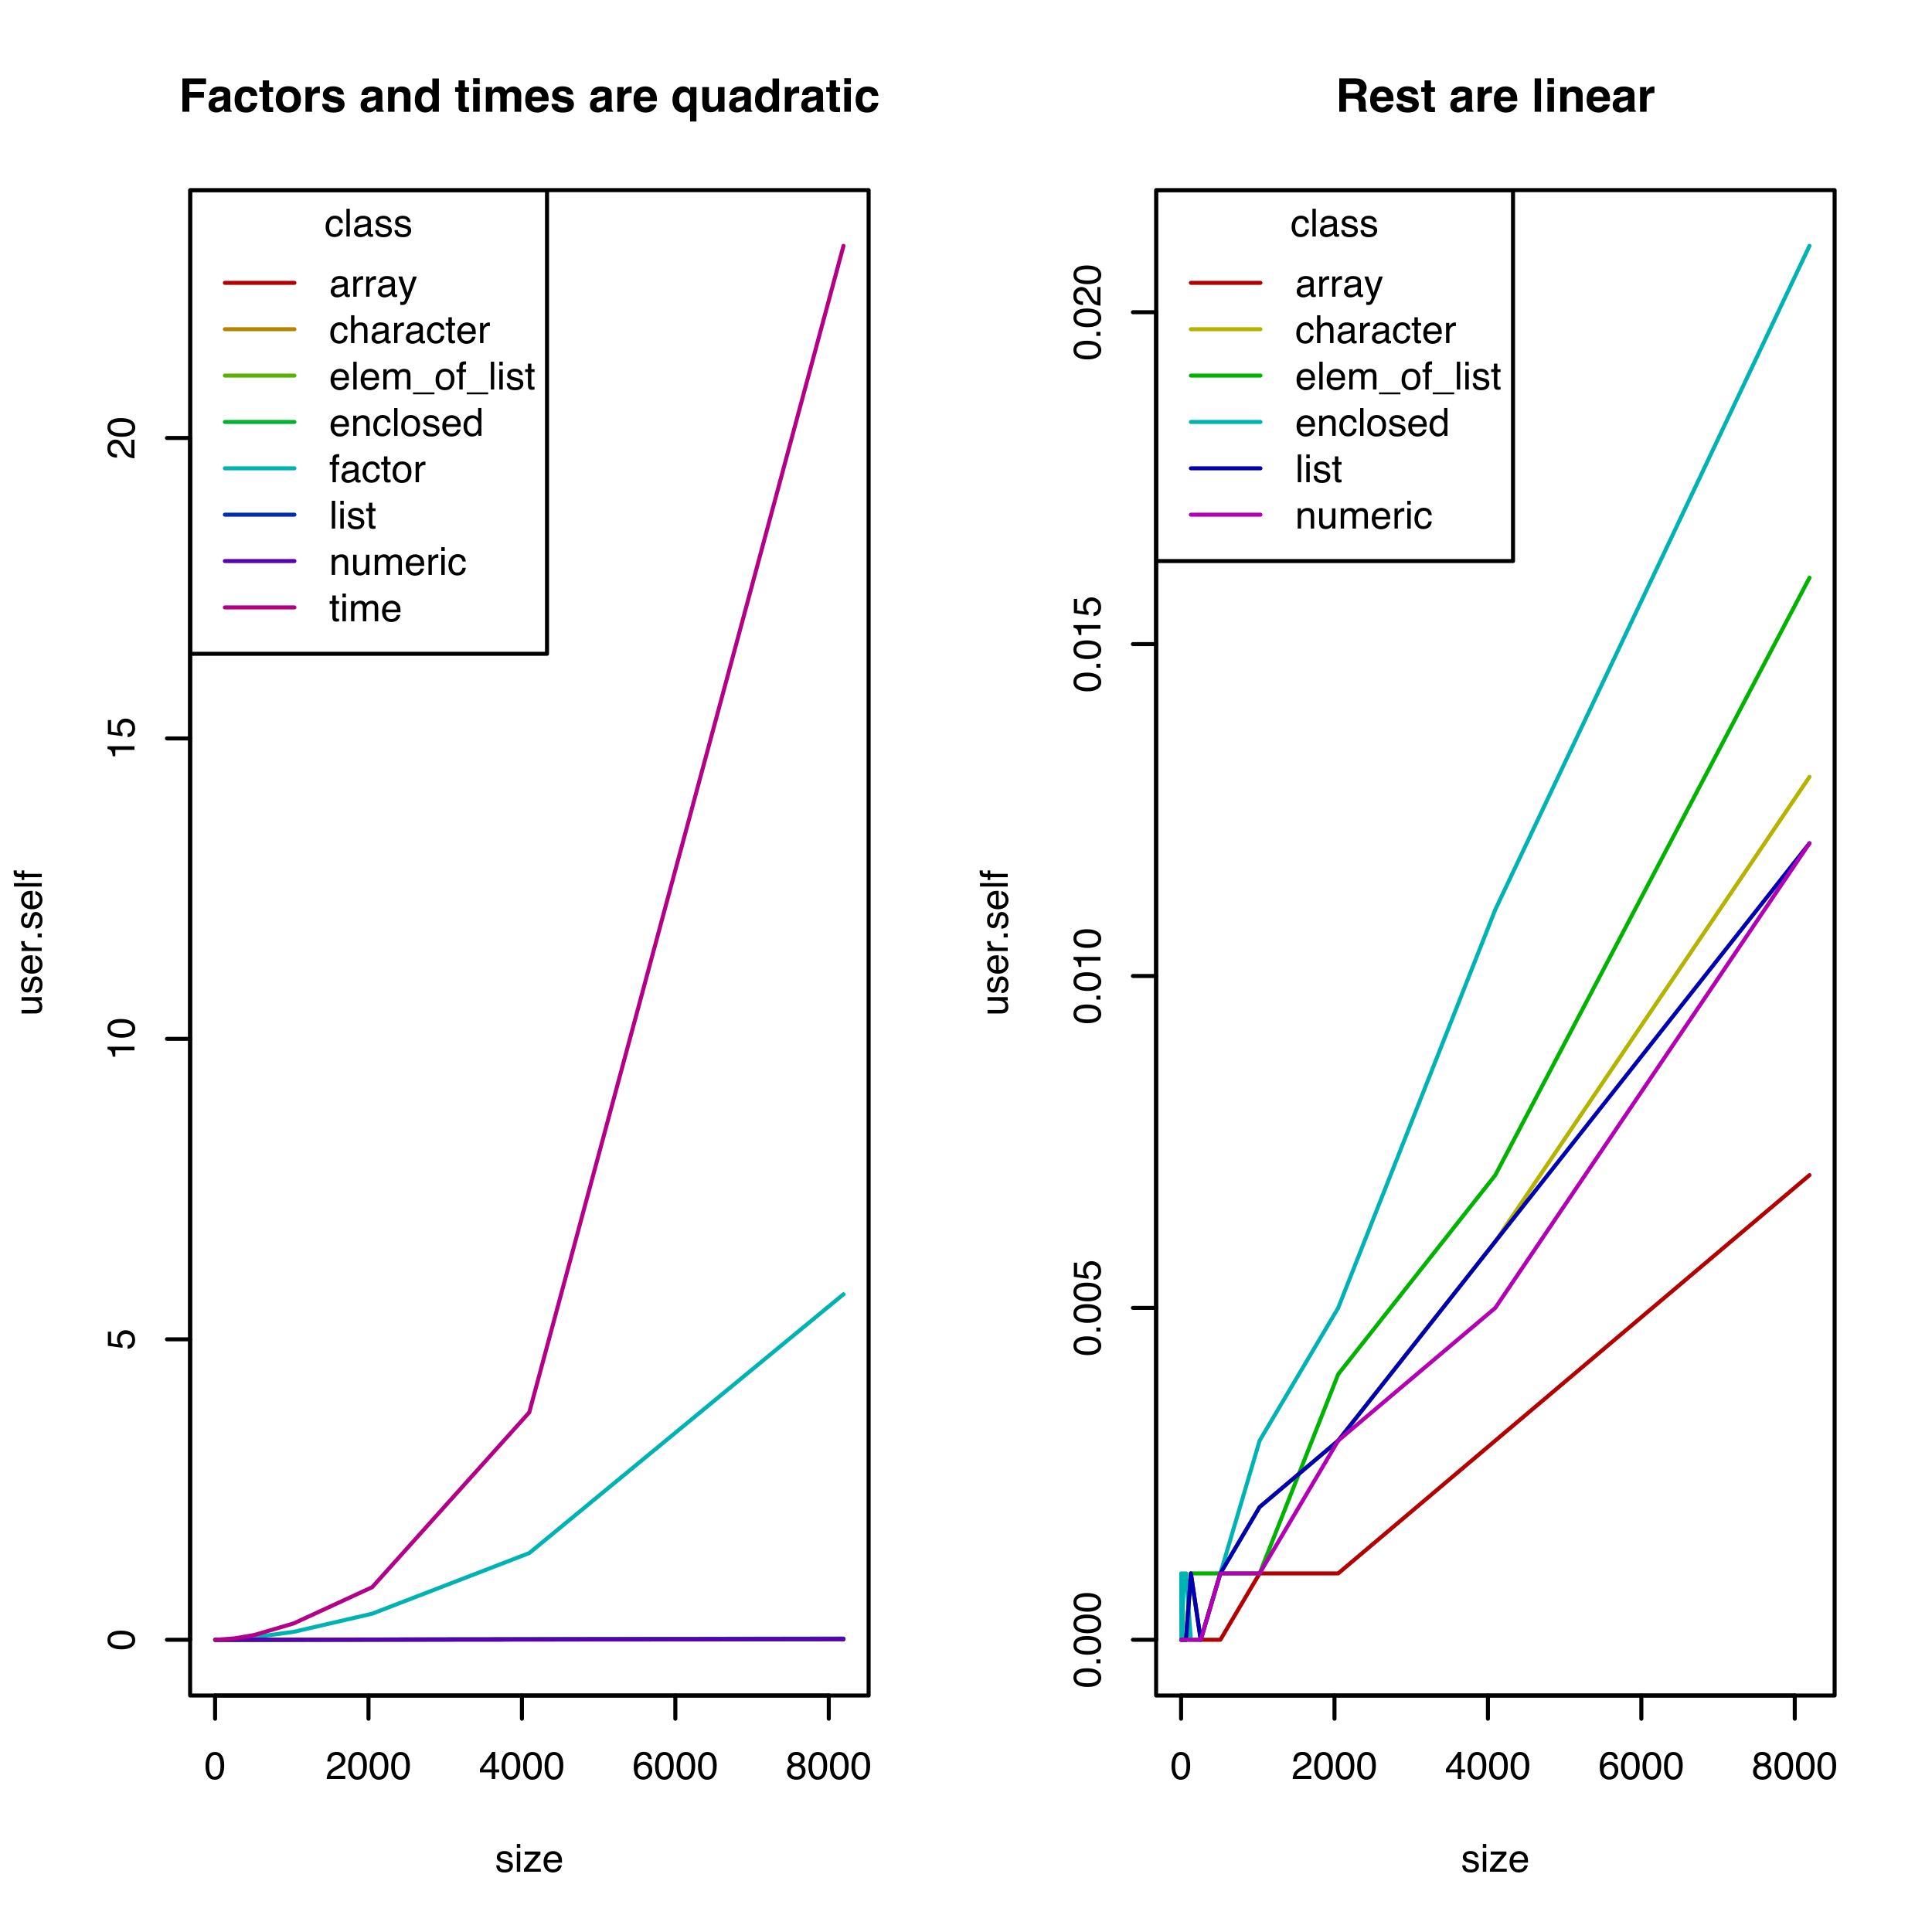 <?xml version="1.0" encoding="UTF-8"?>
<svg xmlns="http://www.w3.org/2000/svg" xmlns:xlink="http://www.w3.org/1999/xlink" width="360pt" height="360pt" viewBox="0 0 360 360" version="1.1">
<defs>
<g>
<symbol overflow="visible" id="glyph0-0">
<path style="stroke:none;" d="M 0.234 0 L 0.234 -5.172 L 4.328 -5.172 L 4.328 0 Z M 3.688 -0.641 L 3.688 -4.516 L 0.875 -4.516 L 0.875 -0.641 Z "/>
</symbol>
<symbol overflow="visible" id="glyph0-1">
<path style="stroke:none;" d="M 1.953 -5.031 C 2.598 -5.031 3.066 -4.766 3.359 -4.234 C 3.586 -3.816 3.703 -3.25 3.703 -2.531 C 3.703 -1.844 3.598 -1.273 3.391 -0.828 C 3.098 -0.18 2.613 0.141 1.938 0.141 C 1.332 0.141 0.883 -0.125 0.594 -0.656 C 0.344 -1.094 0.219 -1.68 0.219 -2.422 C 0.219 -2.992 0.297 -3.484 0.453 -3.891 C 0.723 -4.648 1.223 -5.031 1.953 -5.031 Z M 1.938 -0.438 C 2.27 -0.438 2.531 -0.582 2.719 -0.875 C 2.914 -1.164 3.016 -1.707 3.016 -2.5 C 3.016 -3.07 2.941 -3.539 2.797 -3.906 C 2.66 -4.281 2.391 -4.469 1.984 -4.469 C 1.609 -4.469 1.332 -4.289 1.156 -3.938 C 0.988 -3.594 0.906 -3.078 0.906 -2.391 C 0.906 -1.879 0.961 -1.469 1.078 -1.156 C 1.242 -0.676 1.531 -0.438 1.938 -0.438 Z "/>
</symbol>
<symbol overflow="visible" id="glyph0-2">
<path style="stroke:none;" d="M 0.219 0 C 0.25 -0.438 0.344 -0.812 0.5 -1.125 C 0.656 -1.445 0.957 -1.742 1.406 -2.016 L 2.078 -2.406 C 2.379 -2.57 2.594 -2.719 2.719 -2.844 C 2.906 -3.039 3 -3.266 3 -3.516 C 3 -3.805 2.91 -4.035 2.734 -4.203 C 2.566 -4.379 2.336 -4.469 2.047 -4.469 C 1.609 -4.469 1.305 -4.305 1.141 -3.984 C 1.047 -3.805 0.992 -3.562 0.984 -3.25 L 0.344 -3.25 C 0.352 -3.688 0.438 -4.047 0.594 -4.328 C 0.863 -4.805 1.348 -5.047 2.047 -5.047 C 2.617 -5.047 3.035 -4.891 3.297 -4.578 C 3.566 -4.273 3.703 -3.93 3.703 -3.547 C 3.703 -3.141 3.562 -2.797 3.281 -2.516 C 3.113 -2.348 2.82 -2.145 2.406 -1.906 L 1.922 -1.641 C 1.691 -1.516 1.508 -1.395 1.375 -1.281 C 1.145 -1.07 1 -0.844 0.938 -0.594 L 3.688 -0.594 L 3.688 0 Z "/>
</symbol>
<symbol overflow="visible" id="glyph0-3">
<path style="stroke:none;" d="M 2.375 -1.781 L 2.375 -4.062 L 0.766 -1.781 Z M 2.391 0 L 2.391 -1.234 L 0.188 -1.234 L 0.188 -1.844 L 2.484 -5.047 L 3.031 -5.047 L 3.031 -1.781 L 3.766 -1.781 L 3.766 -1.234 L 3.031 -1.234 L 3.031 0 Z "/>
</symbol>
<symbol overflow="visible" id="glyph0-4">
<path style="stroke:none;" d="M 2.109 -5.062 C 2.672 -5.062 3.062 -4.914 3.281 -4.625 C 3.5 -4.332 3.609 -4.031 3.609 -3.719 L 2.984 -3.719 C 2.953 -3.914 2.895 -4.07 2.812 -4.188 C 2.656 -4.395 2.426 -4.5 2.125 -4.5 C 1.77 -4.5 1.484 -4.332 1.266 -4 C 1.055 -3.676 0.941 -3.211 0.922 -2.609 C 1.066 -2.816 1.25 -2.973 1.469 -3.078 C 1.676 -3.172 1.906 -3.219 2.156 -3.219 C 2.57 -3.219 2.938 -3.082 3.25 -2.812 C 3.562 -2.551 3.719 -2.148 3.719 -1.609 C 3.719 -1.148 3.566 -0.742 3.266 -0.391 C 2.973 -0.047 2.551 0.125 2 0.125 C 1.531 0.125 1.125 -0.051 0.781 -0.406 C 0.438 -0.758 0.266 -1.363 0.266 -2.219 C 0.266 -2.844 0.344 -3.375 0.5 -3.812 C 0.789 -4.645 1.328 -5.062 2.109 -5.062 Z M 2.062 -0.438 C 2.395 -0.438 2.645 -0.547 2.812 -0.766 C 2.977 -0.992 3.062 -1.258 3.062 -1.562 C 3.062 -1.82 2.984 -2.066 2.828 -2.297 C 2.68 -2.523 2.414 -2.641 2.031 -2.641 C 1.758 -2.641 1.52 -2.551 1.312 -2.375 C 1.102 -2.195 1 -1.926 1 -1.562 C 1 -1.238 1.094 -0.969 1.281 -0.75 C 1.469 -0.539 1.727 -0.438 2.062 -0.438 Z "/>
</symbol>
<symbol overflow="visible" id="glyph0-5">
<path style="stroke:none;" d="M 1.953 -2.922 C 2.234 -2.922 2.453 -3 2.609 -3.156 C 2.766 -3.312 2.844 -3.5 2.844 -3.719 C 2.844 -3.906 2.77 -4.078 2.625 -4.234 C 2.477 -4.391 2.25 -4.469 1.938 -4.469 C 1.633 -4.469 1.414 -4.391 1.281 -4.234 C 1.145 -4.078 1.078 -3.895 1.078 -3.688 C 1.078 -3.445 1.16 -3.258 1.328 -3.125 C 1.504 -2.988 1.711 -2.922 1.953 -2.922 Z M 2 -0.438 C 2.289 -0.438 2.531 -0.516 2.719 -0.672 C 2.914 -0.828 3.016 -1.062 3.016 -1.375 C 3.016 -1.707 2.914 -1.957 2.719 -2.125 C 2.52 -2.289 2.266 -2.375 1.953 -2.375 C 1.648 -2.375 1.398 -2.285 1.203 -2.109 C 1.016 -1.941 0.922 -1.707 0.922 -1.406 C 0.922 -1.133 1.008 -0.906 1.188 -0.719 C 1.363 -0.531 1.633 -0.438 2 -0.438 Z M 1.094 -2.688 C 0.914 -2.758 0.781 -2.848 0.688 -2.953 C 0.5 -3.141 0.406 -3.379 0.406 -3.672 C 0.406 -4.047 0.539 -4.367 0.812 -4.641 C 1.082 -4.91 1.469 -5.047 1.969 -5.047 C 2.457 -5.047 2.836 -4.914 3.109 -4.656 C 3.379 -4.406 3.516 -4.113 3.516 -3.781 C 3.516 -3.469 3.438 -3.211 3.281 -3.016 C 3.188 -2.898 3.047 -2.789 2.859 -2.688 C 3.066 -2.594 3.234 -2.484 3.359 -2.359 C 3.578 -2.129 3.688 -1.828 3.688 -1.453 C 3.688 -1.004 3.535 -0.625 3.234 -0.312 C 2.941 -0.008 2.523 0.141 1.984 0.141 C 1.492 0.141 1.078 0.008 0.734 -0.25 C 0.398 -0.52 0.234 -0.906 0.234 -1.406 C 0.234 -1.707 0.305 -1.969 0.453 -2.188 C 0.598 -2.406 0.812 -2.57 1.094 -2.688 Z "/>
</symbol>
<symbol overflow="visible" id="glyph0-6">
<path style="stroke:none;" d="M 0.844 -1.188 C 0.863 -0.969 0.914 -0.805 1 -0.703 C 1.156 -0.492 1.43 -0.391 1.828 -0.391 C 2.066 -0.391 2.273 -0.441 2.453 -0.547 C 2.629 -0.648 2.719 -0.805 2.719 -1.016 C 2.719 -1.18 2.645 -1.305 2.5 -1.391 C 2.406 -1.441 2.223 -1.5 1.953 -1.562 L 1.453 -1.688 C 1.129 -1.77 0.895 -1.859 0.75 -1.953 C 0.477 -2.129 0.344 -2.367 0.344 -2.672 C 0.344 -3.023 0.469 -3.312 0.719 -3.531 C 0.977 -3.75 1.328 -3.859 1.766 -3.859 C 2.328 -3.859 2.734 -3.691 2.984 -3.359 C 3.141 -3.148 3.219 -2.926 3.219 -2.688 L 2.609 -2.688 C 2.598 -2.82 2.551 -2.953 2.469 -3.078 C 2.32 -3.242 2.066 -3.328 1.703 -3.328 C 1.461 -3.328 1.281 -3.281 1.156 -3.188 C 1.039 -3.094 0.984 -2.973 0.984 -2.828 C 0.984 -2.66 1.062 -2.531 1.219 -2.438 C 1.312 -2.375 1.453 -2.32 1.641 -2.281 L 2.062 -2.172 C 2.508 -2.066 2.812 -1.961 2.969 -1.859 C 3.219 -1.691 3.344 -1.438 3.344 -1.094 C 3.344 -0.758 3.211 -0.469 2.953 -0.219 C 2.703 0.02 2.316 0.141 1.797 0.141 C 1.234 0.141 0.832 0.016 0.594 -0.234 C 0.363 -0.492 0.242 -0.812 0.234 -1.188 Z M 1.781 -3.859 Z "/>
</symbol>
<symbol overflow="visible" id="glyph0-7">
<path style="stroke:none;" d="M 0.469 -3.75 L 1.109 -3.75 L 1.109 0 L 0.469 0 Z M 0.469 -5.172 L 1.109 -5.172 L 1.109 -4.453 L 0.469 -4.453 Z "/>
</symbol>
<symbol overflow="visible" id="glyph0-8">
<path style="stroke:none;" d="M 0.188 -0.5 L 2.422 -3.203 L 0.344 -3.203 L 0.344 -3.766 L 3.266 -3.766 L 3.266 -3.25 L 1.047 -0.562 L 3.328 -0.562 L 3.328 0 L 0.188 0 Z M 1.812 -3.859 Z "/>
</symbol>
<symbol overflow="visible" id="glyph0-9">
<path style="stroke:none;" d="M 2.031 -3.844 C 2.301 -3.844 2.562 -3.781 2.812 -3.656 C 3.062 -3.531 3.254 -3.367 3.391 -3.172 C 3.516 -2.984 3.598 -2.766 3.641 -2.516 C 3.672 -2.336 3.688 -2.062 3.688 -1.688 L 0.938 -1.688 C 0.945 -1.301 1.035 -0.992 1.203 -0.766 C 1.367 -0.535 1.629 -0.422 1.984 -0.422 C 2.316 -0.422 2.582 -0.523 2.781 -0.734 C 2.895 -0.867 2.973 -1.02 3.016 -1.188 L 3.641 -1.188 C 3.617 -1.039 3.562 -0.883 3.469 -0.719 C 3.383 -0.551 3.285 -0.41 3.172 -0.297 C 2.973 -0.109 2.734 0.016 2.453 0.078 C 2.297 0.117 2.125 0.141 1.938 0.141 C 1.469 0.141 1.066 -0.031 0.734 -0.375 C 0.41 -0.719 0.25 -1.195 0.25 -1.812 C 0.25 -2.414 0.41 -2.906 0.734 -3.281 C 1.066 -3.656 1.5 -3.844 2.031 -3.844 Z M 3.047 -2.188 C 3.016 -2.457 2.953 -2.676 2.859 -2.844 C 2.691 -3.145 2.406 -3.297 2 -3.297 C 1.707 -3.297 1.461 -3.191 1.266 -2.984 C 1.066 -2.773 0.961 -2.508 0.953 -2.188 Z M 1.969 -3.859 Z "/>
</symbol>
<symbol overflow="visible" id="glyph0-10">
<path style="stroke:none;" d="M 1.922 -3.875 C 2.336 -3.875 2.68 -3.77 2.953 -3.562 C 3.223 -3.352 3.383 -3 3.438 -2.5 L 2.812 -2.5 C 2.781 -2.727 2.695 -2.922 2.562 -3.078 C 2.426 -3.234 2.211 -3.312 1.922 -3.312 C 1.516 -3.312 1.223 -3.113 1.047 -2.719 C 0.93 -2.457 0.875 -2.141 0.875 -1.766 C 0.875 -1.391 0.953 -1.07 1.109 -0.812 C 1.273 -0.562 1.531 -0.438 1.875 -0.438 C 2.133 -0.438 2.344 -0.516 2.5 -0.672 C 2.656 -0.836 2.758 -1.055 2.812 -1.328 L 3.438 -1.328 C 3.363 -0.828 3.188 -0.461 2.906 -0.234 C 2.625 -0.004 2.266 0.109 1.828 0.109 C 1.336 0.109 0.941 -0.066 0.641 -0.422 C 0.348 -0.785 0.203 -1.238 0.203 -1.781 C 0.203 -2.438 0.363 -2.945 0.688 -3.312 C 1.008 -3.688 1.422 -3.875 1.922 -3.875 Z M 1.812 -3.859 Z "/>
</symbol>
<symbol overflow="visible" id="glyph0-11">
<path style="stroke:none;" d="M 0.484 -5.172 L 1.109 -5.172 L 1.109 0 L 0.484 0 Z "/>
</symbol>
<symbol overflow="visible" id="glyph0-12">
<path style="stroke:none;" d="M 0.953 -1 C 0.953 -0.82 1.016 -0.676 1.141 -0.562 C 1.273 -0.457 1.438 -0.406 1.625 -0.406 C 1.844 -0.406 2.055 -0.457 2.266 -0.562 C 2.617 -0.738 2.797 -1.02 2.797 -1.406 L 2.797 -1.922 C 2.723 -1.867 2.625 -1.828 2.5 -1.797 C 2.375 -1.766 2.254 -1.738 2.141 -1.719 L 1.766 -1.672 C 1.523 -1.641 1.348 -1.594 1.234 -1.531 C 1.047 -1.414 0.953 -1.238 0.953 -1 Z M 2.484 -2.281 C 2.629 -2.301 2.727 -2.363 2.781 -2.469 C 2.801 -2.52 2.812 -2.598 2.812 -2.703 C 2.812 -2.922 2.734 -3.078 2.578 -3.172 C 2.43 -3.273 2.211 -3.328 1.922 -3.328 C 1.598 -3.328 1.363 -3.238 1.219 -3.062 C 1.145 -2.957 1.098 -2.805 1.078 -2.609 L 0.484 -2.609 C 0.492 -3.078 0.645 -3.398 0.938 -3.578 C 1.227 -3.766 1.562 -3.859 1.938 -3.859 C 2.383 -3.859 2.742 -3.773 3.016 -3.609 C 3.297 -3.441 3.438 -3.176 3.438 -2.812 L 3.438 -0.641 C 3.438 -0.578 3.445 -0.523 3.469 -0.484 C 3.5 -0.441 3.555 -0.422 3.641 -0.422 C 3.672 -0.422 3.703 -0.422 3.734 -0.422 C 3.773 -0.43 3.812 -0.441 3.844 -0.453 L 3.844 0.016 C 3.75 0.047 3.676 0.062 3.625 0.062 C 3.57 0.07 3.504 0.078 3.422 0.078 C 3.203 0.078 3.039 0 2.938 -0.156 C 2.883 -0.238 2.848 -0.352 2.828 -0.5 C 2.703 -0.332 2.516 -0.188 2.266 -0.062 C 2.023 0.062 1.766 0.125 1.484 0.125 C 1.129 0.125 0.836 0.02 0.609 -0.188 C 0.391 -0.406 0.281 -0.672 0.281 -0.984 C 0.281 -1.336 0.391 -1.609 0.609 -1.797 C 0.828 -1.992 1.113 -2.113 1.469 -2.156 Z M 1.953 -3.859 Z "/>
</symbol>
<symbol overflow="visible" id="glyph0-13">
<path style="stroke:none;" d="M 0.484 -3.766 L 1.078 -3.766 L 1.078 -3.109 C 1.129 -3.242 1.25 -3.398 1.438 -3.578 C 1.633 -3.754 1.859 -3.844 2.109 -3.844 C 2.117 -3.844 2.141 -3.844 2.172 -3.844 C 2.203 -3.844 2.25 -3.836 2.312 -3.828 L 2.312 -3.172 C 2.281 -3.172 2.242 -3.172 2.203 -3.172 C 2.172 -3.18 2.141 -3.188 2.109 -3.188 C 1.785 -3.188 1.535 -3.082 1.359 -2.875 C 1.191 -2.664 1.109 -2.43 1.109 -2.172 L 1.109 0 L 0.484 0 Z "/>
</symbol>
<symbol overflow="visible" id="glyph0-14">
<path style="stroke:none;" d="M 2.812 -3.766 L 3.516 -3.766 C 3.43 -3.523 3.234 -2.973 2.922 -2.109 C 2.691 -1.461 2.5 -0.938 2.344 -0.531 C 1.977 0.426 1.719 1.008 1.562 1.219 C 1.414 1.438 1.16 1.547 0.797 1.547 C 0.711 1.547 0.645 1.539 0.594 1.531 C 0.539 1.52 0.484 1.508 0.422 1.5 L 0.422 0.922 C 0.523 0.953 0.602 0.969 0.656 0.969 C 0.707 0.977 0.75 0.984 0.781 0.984 C 0.895 0.984 0.977 0.961 1.031 0.922 C 1.094 0.891 1.145 0.844 1.188 0.781 C 1.195 0.758 1.238 0.66 1.312 0.484 C 1.383 0.316 1.438 0.191 1.469 0.109 L 0.078 -3.766 L 0.797 -3.766 L 1.797 -0.703 Z M 1.797 -3.859 Z "/>
</symbol>
<symbol overflow="visible" id="glyph0-15">
<path style="stroke:none;" d="M 0.469 -5.188 L 1.094 -5.188 L 1.094 -3.25 C 1.25 -3.445 1.383 -3.582 1.5 -3.656 C 1.707 -3.789 1.961 -3.859 2.266 -3.859 C 2.805 -3.859 3.176 -3.664 3.375 -3.281 C 3.477 -3.07 3.531 -2.785 3.531 -2.422 L 3.531 0 L 2.891 0 L 2.891 -2.375 C 2.891 -2.656 2.852 -2.859 2.781 -2.984 C 2.664 -3.191 2.445 -3.297 2.125 -3.297 C 1.863 -3.297 1.625 -3.203 1.406 -3.016 C 1.195 -2.836 1.094 -2.5 1.094 -2 L 1.094 0 L 0.469 0 Z "/>
</symbol>
<symbol overflow="visible" id="glyph0-16">
<path style="stroke:none;" d="M 0.594 -4.812 L 1.234 -4.812 L 1.234 -3.766 L 1.828 -3.766 L 1.828 -3.25 L 1.234 -3.25 L 1.234 -0.797 C 1.234 -0.66 1.273 -0.57 1.359 -0.531 C 1.41 -0.5 1.492 -0.484 1.609 -0.484 C 1.641 -0.484 1.672 -0.484 1.703 -0.484 C 1.742 -0.492 1.785 -0.5 1.828 -0.5 L 1.828 0 C 1.754 0.02 1.676 0.035 1.594 0.047 C 1.52 0.055 1.438 0.062 1.344 0.062 C 1.051 0.062 0.852 -0.008 0.75 -0.156 C 0.645 -0.312 0.594 -0.508 0.594 -0.75 L 0.594 -3.25 L 0.078 -3.25 L 0.078 -3.766 L 0.594 -3.766 Z "/>
</symbol>
<symbol overflow="visible" id="glyph0-17">
<path style="stroke:none;" d="M 0.469 -3.766 L 1.094 -3.766 L 1.094 -3.234 C 1.238 -3.422 1.375 -3.555 1.5 -3.641 C 1.707 -3.773 1.941 -3.844 2.203 -3.844 C 2.504 -3.844 2.75 -3.77 2.938 -3.625 C 3.039 -3.539 3.133 -3.414 3.219 -3.25 C 3.352 -3.457 3.516 -3.609 3.703 -3.703 C 3.898 -3.797 4.113 -3.844 4.344 -3.844 C 4.852 -3.844 5.203 -3.66 5.391 -3.297 C 5.484 -3.098 5.531 -2.832 5.531 -2.5 L 5.531 0 L 4.875 0 L 4.875 -2.609 C 4.875 -2.867 4.812 -3.047 4.688 -3.141 C 4.562 -3.234 4.41 -3.281 4.234 -3.281 C 3.984 -3.281 3.766 -3.195 3.578 -3.031 C 3.398 -2.863 3.312 -2.582 3.312 -2.188 L 3.312 0 L 2.672 0 L 2.672 -2.453 C 2.672 -2.711 2.641 -2.898 2.578 -3.016 C 2.484 -3.191 2.305 -3.281 2.047 -3.281 C 1.805 -3.281 1.586 -3.188 1.391 -3 C 1.191 -2.812 1.094 -2.477 1.094 -2 L 1.094 0 L 0.469 0 Z "/>
</symbol>
<symbol overflow="visible" id="glyph0-18">
<path style="stroke:none;" d="M 0 0.906 L 0 0.547 L 4 0.547 L 4 0.906 Z "/>
</symbol>
<symbol overflow="visible" id="glyph0-19">
<path style="stroke:none;" d="M 1.953 -0.406 C 2.379 -0.406 2.672 -0.562 2.828 -0.875 C 2.984 -1.195 3.062 -1.551 3.062 -1.938 C 3.062 -2.289 3.004 -2.578 2.891 -2.797 C 2.711 -3.148 2.406 -3.328 1.969 -3.328 C 1.582 -3.328 1.301 -3.176 1.125 -2.875 C 0.945 -2.582 0.859 -2.227 0.859 -1.812 C 0.859 -1.406 0.945 -1.066 1.125 -0.797 C 1.301 -0.535 1.578 -0.406 1.953 -0.406 Z M 1.984 -3.875 C 2.473 -3.875 2.883 -3.711 3.219 -3.391 C 3.551 -3.066 3.719 -2.594 3.719 -1.969 C 3.719 -1.352 3.566 -0.848 3.266 -0.453 C 2.973 -0.055 2.52 0.141 1.906 0.141 C 1.383 0.141 0.969 -0.035 0.656 -0.391 C 0.352 -0.742 0.203 -1.211 0.203 -1.797 C 0.203 -2.43 0.363 -2.938 0.688 -3.312 C 1.008 -3.688 1.441 -3.875 1.984 -3.875 Z M 1.969 -3.859 Z "/>
</symbol>
<symbol overflow="visible" id="glyph0-20">
<path style="stroke:none;" d="M 0.625 -4.344 C 0.633 -4.602 0.68 -4.797 0.766 -4.922 C 0.91 -5.129 1.191 -5.234 1.609 -5.234 C 1.648 -5.234 1.691 -5.234 1.734 -5.234 C 1.773 -5.234 1.82 -5.227 1.875 -5.219 L 1.875 -4.656 C 1.812 -4.656 1.766 -4.656 1.734 -4.656 C 1.703 -4.656 1.676 -4.656 1.656 -4.656 C 1.469 -4.656 1.352 -4.602 1.312 -4.5 C 1.27 -4.406 1.25 -4.156 1.25 -3.75 L 1.875 -3.75 L 1.875 -3.25 L 1.25 -3.25 L 1.25 0 L 0.625 0 L 0.625 -3.25 L 0.094 -3.25 L 0.094 -3.75 L 0.625 -3.75 Z "/>
</symbol>
<symbol overflow="visible" id="glyph0-21">
<path style="stroke:none;" d="M 0.469 -3.766 L 1.062 -3.766 L 1.062 -3.234 C 1.238 -3.453 1.426 -3.609 1.625 -3.703 C 1.832 -3.797 2.055 -3.844 2.297 -3.844 C 2.828 -3.844 3.188 -3.66 3.375 -3.297 C 3.477 -3.086 3.531 -2.797 3.531 -2.422 L 3.531 0 L 2.891 0 L 2.891 -2.375 C 2.891 -2.602 2.859 -2.789 2.797 -2.938 C 2.68 -3.164 2.473 -3.281 2.172 -3.281 C 2.023 -3.281 1.906 -3.266 1.812 -3.234 C 1.633 -3.18 1.477 -3.078 1.344 -2.922 C 1.238 -2.797 1.172 -2.664 1.141 -2.531 C 1.109 -2.406 1.094 -2.219 1.094 -1.969 L 1.094 0 L 0.469 0 Z M 1.953 -3.859 Z "/>
</symbol>
<symbol overflow="visible" id="glyph0-22">
<path style="stroke:none;" d="M 0.859 -1.844 C 0.859 -1.438 0.941 -1.098 1.109 -0.828 C 1.285 -0.555 1.562 -0.422 1.938 -0.422 C 2.238 -0.422 2.484 -0.547 2.672 -0.797 C 2.859 -1.047 2.953 -1.406 2.953 -1.875 C 2.953 -2.352 2.852 -2.707 2.656 -2.938 C 2.457 -3.164 2.219 -3.281 1.938 -3.281 C 1.613 -3.281 1.352 -3.156 1.156 -2.906 C 0.957 -2.664 0.859 -2.312 0.859 -1.844 Z M 1.812 -3.828 C 2.102 -3.828 2.348 -3.77 2.547 -3.656 C 2.66 -3.582 2.785 -3.457 2.922 -3.281 L 2.922 -5.188 L 3.531 -5.188 L 3.531 0 L 2.969 0 L 2.969 -0.531 C 2.82 -0.289 2.645 -0.117 2.438 -0.016 C 2.238 0.086 2.008 0.141 1.75 0.141 C 1.332 0.141 0.969 -0.035 0.656 -0.391 C 0.352 -0.742 0.203 -1.211 0.203 -1.797 C 0.203 -2.348 0.336 -2.82 0.609 -3.219 C 0.891 -3.625 1.289 -3.828 1.812 -3.828 Z "/>
</symbol>
<symbol overflow="visible" id="glyph0-23">
<path style="stroke:none;" d="M 1.094 -3.766 L 1.094 -1.266 C 1.094 -1.078 1.125 -0.922 1.188 -0.797 C 1.301 -0.566 1.508 -0.453 1.812 -0.453 C 2.258 -0.453 2.562 -0.648 2.719 -1.047 C 2.801 -1.254 2.844 -1.547 2.844 -1.922 L 2.844 -3.766 L 3.484 -3.766 L 3.484 0 L 2.891 0 L 2.891 -0.562 C 2.805 -0.414 2.703 -0.289 2.578 -0.188 C 2.336 0.008 2.047 0.109 1.703 0.109 C 1.172 0.109 0.805 -0.07 0.609 -0.438 C 0.504 -0.625 0.453 -0.879 0.453 -1.203 L 0.453 -3.766 Z M 1.969 -3.859 Z "/>
</symbol>
<symbol overflow="visible" id="glyph1-0">
<path style="stroke:none;" d="M 0 -0.234 L -5.172 -0.234 L -5.172 -4.328 L 0 -4.328 Z M -0.641 -3.688 L -4.516 -3.688 L -4.516 -0.875 L -0.641 -0.875 Z "/>
</symbol>
<symbol overflow="visible" id="glyph1-1">
<path style="stroke:none;" d="M -5.031 -1.953 C -5.031 -2.598 -4.766 -3.066 -4.234 -3.359 C -3.816 -3.586 -3.25 -3.703 -2.531 -3.703 C -1.844 -3.703 -1.273 -3.598 -0.828 -3.391 C -0.18 -3.098 0.141 -2.613 0.141 -1.938 C 0.141 -1.332 -0.125 -0.883 -0.656 -0.594 C -1.094 -0.344 -1.68 -0.219 -2.422 -0.219 C -2.992 -0.219 -3.484 -0.297 -3.891 -0.453 C -4.648 -0.723 -5.031 -1.223 -5.031 -1.953 Z M -0.438 -1.938 C -0.438 -2.27 -0.582 -2.531 -0.875 -2.719 C -1.164 -2.914 -1.707 -3.016 -2.5 -3.016 C -3.07 -3.016 -3.539 -2.941 -3.906 -2.797 C -4.281 -2.66 -4.469 -2.391 -4.469 -1.984 C -4.469 -1.609 -4.289 -1.332 -3.938 -1.156 C -3.594 -0.988 -3.078 -0.906 -2.391 -0.906 C -1.879 -0.906 -1.469 -0.961 -1.156 -1.078 C -0.676 -1.242 -0.438 -1.531 -0.438 -1.938 Z "/>
</symbol>
<symbol overflow="visible" id="glyph1-2">
<path style="stroke:none;" d="M -1.281 -0.891 C -0.914 -0.93 -0.664 -1.098 -0.531 -1.391 C -0.457 -1.547 -0.422 -1.719 -0.422 -1.906 C -0.422 -2.281 -0.539 -2.555 -0.781 -2.734 C -1.02 -2.922 -1.285 -3.016 -1.578 -3.016 C -1.93 -3.016 -2.203 -2.906 -2.391 -2.688 C -2.586 -2.477 -2.688 -2.223 -2.688 -1.922 C -2.688 -1.703 -2.645 -1.516 -2.562 -1.359 C -2.477 -1.203 -2.359 -1.07 -2.203 -0.969 L -2.234 -0.422 L -4.953 -0.797 L -4.953 -3.422 L -4.344 -3.422 L -4.344 -1.266 L -2.938 -1.062 C -3.031 -1.176 -3.098 -1.285 -3.141 -1.391 C -3.211 -1.578 -3.25 -1.797 -3.25 -2.047 C -3.25 -2.504 -3.098 -2.895 -2.797 -3.219 C -2.504 -3.539 -2.129 -3.703 -1.672 -3.703 C -1.203 -3.703 -0.785 -3.551 -0.422 -3.25 C -0.055 -2.957 0.125 -2.488 0.125 -1.844 C 0.125 -1.438 0.008 -1.07 -0.219 -0.75 C -0.445 -0.438 -0.801 -0.266 -1.281 -0.234 Z "/>
</symbol>
<symbol overflow="visible" id="glyph1-3">
<path style="stroke:none;" d="M -3.562 -0.688 L -4.047 -0.688 C -4.098 -1.145 -4.176 -1.461 -4.281 -1.641 C -4.383 -1.828 -4.629 -1.961 -5.016 -2.047 L -5.016 -2.547 L 0 -2.547 L 0 -1.875 L -3.562 -1.875 Z "/>
</symbol>
<symbol overflow="visible" id="glyph1-4">
<path style="stroke:none;" d="M 0 -0.219 C -0.438 -0.25 -0.812 -0.344 -1.125 -0.5 C -1.445 -0.656 -1.742 -0.957 -2.016 -1.406 L -2.406 -2.078 C -2.57 -2.379 -2.719 -2.594 -2.844 -2.719 C -3.039 -2.906 -3.266 -3 -3.516 -3 C -3.805 -3 -4.035 -2.91 -4.203 -2.734 C -4.379 -2.566 -4.469 -2.336 -4.469 -2.047 C -4.469 -1.609 -4.305 -1.305 -3.984 -1.141 C -3.805 -1.047 -3.562 -0.992 -3.25 -0.984 L -3.25 -0.344 C -3.688 -0.352 -4.047 -0.438 -4.328 -0.594 C -4.805 -0.863 -5.047 -1.348 -5.047 -2.047 C -5.047 -2.617 -4.891 -3.035 -4.578 -3.297 C -4.273 -3.566 -3.93 -3.703 -3.547 -3.703 C -3.141 -3.703 -2.797 -3.562 -2.516 -3.281 C -2.348 -3.113 -2.145 -2.82 -1.906 -2.406 L -1.641 -1.922 C -1.516 -1.691 -1.395 -1.508 -1.281 -1.375 C -1.07 -1.145 -0.844 -1 -0.594 -0.938 L -0.594 -3.688 L 0 -3.688 Z "/>
</symbol>
<symbol overflow="visible" id="glyph1-5">
<path style="stroke:none;" d="M -3.766 -1.094 L -1.266 -1.094 C -1.078 -1.094 -0.922 -1.125 -0.797 -1.188 C -0.566 -1.301 -0.453 -1.508 -0.453 -1.812 C -0.453 -2.258 -0.648 -2.562 -1.047 -2.719 C -1.254 -2.801 -1.547 -2.844 -1.922 -2.844 L -3.766 -2.844 L -3.766 -3.484 L 0 -3.484 L 0 -2.891 L -0.562 -2.891 C -0.414 -2.805 -0.289 -2.703 -0.188 -2.578 C 0.008 -2.336 0.109 -2.047 0.109 -1.703 C 0.109 -1.172 -0.07 -0.805 -0.438 -0.609 C -0.625 -0.504 -0.879 -0.453 -1.203 -0.453 L -3.766 -0.453 Z M -3.859 -1.969 Z "/>
</symbol>
<symbol overflow="visible" id="glyph1-6">
<path style="stroke:none;" d="M -1.188 -0.844 C -0.969 -0.863 -0.805 -0.914 -0.703 -1 C -0.492 -1.156 -0.391 -1.43 -0.391 -1.828 C -0.391 -2.066 -0.441 -2.273 -0.547 -2.453 C -0.648 -2.629 -0.805 -2.719 -1.016 -2.719 C -1.18 -2.719 -1.305 -2.645 -1.391 -2.5 C -1.441 -2.406 -1.5 -2.223 -1.562 -1.953 L -1.688 -1.453 C -1.77 -1.129 -1.859 -0.895 -1.953 -0.75 C -2.129 -0.477 -2.367 -0.344 -2.672 -0.344 C -3.023 -0.344 -3.312 -0.469 -3.531 -0.719 C -3.75 -0.977 -3.859 -1.328 -3.859 -1.766 C -3.859 -2.328 -3.691 -2.734 -3.359 -2.984 C -3.148 -3.141 -2.926 -3.219 -2.688 -3.219 L -2.688 -2.609 C -2.82 -2.598 -2.953 -2.551 -3.078 -2.469 C -3.242 -2.32 -3.328 -2.066 -3.328 -1.703 C -3.328 -1.461 -3.281 -1.281 -3.188 -1.156 C -3.094 -1.039 -2.973 -0.984 -2.828 -0.984 C -2.66 -0.984 -2.531 -1.062 -2.438 -1.219 C -2.375 -1.312 -2.32 -1.453 -2.281 -1.641 L -2.172 -2.062 C -2.066 -2.508 -1.961 -2.812 -1.859 -2.969 C -1.691 -3.219 -1.438 -3.344 -1.094 -3.344 C -0.758 -3.344 -0.469 -3.211 -0.219 -2.953 C 0.02 -2.703 0.141 -2.316 0.141 -1.797 C 0.141 -1.234 0.016 -0.832 -0.234 -0.594 C -0.492 -0.363 -0.812 -0.242 -1.188 -0.234 Z M -3.859 -1.781 Z "/>
</symbol>
<symbol overflow="visible" id="glyph1-7">
<path style="stroke:none;" d="M -3.844 -2.031 C -3.844 -2.301 -3.781 -2.562 -3.656 -2.812 C -3.531 -3.062 -3.367 -3.254 -3.172 -3.391 C -2.984 -3.516 -2.766 -3.598 -2.516 -3.641 C -2.336 -3.672 -2.062 -3.688 -1.688 -3.688 L -1.688 -0.938 C -1.301 -0.945 -0.992 -1.035 -0.766 -1.203 C -0.535 -1.367 -0.422 -1.629 -0.422 -1.984 C -0.422 -2.316 -0.523 -2.582 -0.734 -2.781 C -0.867 -2.895 -1.02 -2.973 -1.188 -3.016 L -1.188 -3.641 C -1.039 -3.617 -0.883 -3.562 -0.719 -3.469 C -0.551 -3.383 -0.41 -3.285 -0.297 -3.172 C -0.109 -2.973 0.016 -2.734 0.078 -2.453 C 0.117 -2.297 0.141 -2.125 0.141 -1.938 C 0.141 -1.469 -0.031 -1.066 -0.375 -0.734 C -0.719 -0.41 -1.195 -0.25 -1.812 -0.25 C -2.414 -0.25 -2.906 -0.41 -3.281 -0.734 C -3.656 -1.066 -3.844 -1.5 -3.844 -2.031 Z M -2.188 -3.047 C -2.457 -3.016 -2.676 -2.953 -2.844 -2.859 C -3.145 -2.691 -3.297 -2.406 -3.297 -2 C -3.297 -1.707 -3.191 -1.461 -2.984 -1.266 C -2.773 -1.066 -2.508 -0.961 -2.188 -0.953 Z M -3.859 -1.969 Z "/>
</symbol>
<symbol overflow="visible" id="glyph1-8">
<path style="stroke:none;" d="M -3.766 -0.484 L -3.766 -1.078 L -3.109 -1.078 C -3.242 -1.129 -3.398 -1.25 -3.578 -1.438 C -3.754 -1.633 -3.844 -1.859 -3.844 -2.109 C -3.844 -2.117 -3.844 -2.141 -3.844 -2.172 C -3.844 -2.203 -3.836 -2.25 -3.828 -2.312 L -3.172 -2.312 C -3.172 -2.281 -3.172 -2.242 -3.172 -2.203 C -3.18 -2.172 -3.188 -2.141 -3.188 -2.109 C -3.188 -1.785 -3.082 -1.535 -2.875 -1.359 C -2.664 -1.191 -2.43 -1.109 -2.172 -1.109 L 0 -1.109 L 0 -0.484 Z "/>
</symbol>
<symbol overflow="visible" id="glyph1-9">
<path style="stroke:none;" d="M -0.766 -0.609 L -0.766 -1.344 L 0 -1.344 L 0 -0.609 Z "/>
</symbol>
<symbol overflow="visible" id="glyph1-10">
<path style="stroke:none;" d="M -5.172 -0.484 L -5.172 -1.109 L 0 -1.109 L 0 -0.484 Z "/>
</symbol>
<symbol overflow="visible" id="glyph1-11">
<path style="stroke:none;" d="M -4.344 -0.625 C -4.602 -0.633 -4.797 -0.68 -4.922 -0.766 C -5.129 -0.91 -5.234 -1.191 -5.234 -1.609 C -5.234 -1.648 -5.234 -1.691 -5.234 -1.734 C -5.234 -1.773 -5.227 -1.82 -5.219 -1.875 L -4.656 -1.875 C -4.656 -1.812 -4.656 -1.766 -4.656 -1.734 C -4.656 -1.703 -4.656 -1.676 -4.656 -1.656 C -4.656 -1.469 -4.602 -1.352 -4.5 -1.312 C -4.406 -1.27 -4.156 -1.25 -3.75 -1.25 L -3.75 -1.875 L -3.25 -1.875 L -3.25 -1.25 L 0 -1.25 L 0 -0.625 L -3.25 -0.625 L -3.25 -0.094 L -3.75 -0.094 L -3.75 -0.625 Z "/>
</symbol>
<symbol overflow="visible" id="glyph2-0">
<path style="stroke:none;" d="M 0.656 0 L 0.656 -6.219 L 5.656 -6.219 L 5.656 0 Z M 4.875 -0.781 L 4.875 -5.438 L 1.422 -5.438 L 1.422 -0.781 Z "/>
</symbol>
<symbol overflow="visible" id="glyph2-1">
<path style="stroke:none;" d="M 0.656 -6.203 L 5.062 -6.203 L 5.062 -5.125 L 1.953 -5.125 L 1.953 -3.688 L 4.672 -3.688 L 4.672 -2.609 L 1.953 -2.609 L 1.953 0 L 0.656 0 Z "/>
</symbol>
<symbol overflow="visible" id="glyph2-2">
<path style="stroke:none;" d="M 3.094 -2.234 C 3.02 -2.191 2.941 -2.156 2.859 -2.125 C 2.785 -2.094 2.68 -2.062 2.547 -2.031 L 2.281 -1.984 C 2.031 -1.941 1.848 -1.891 1.734 -1.828 C 1.547 -1.711 1.453 -1.539 1.453 -1.312 C 1.453 -1.102 1.508 -0.953 1.625 -0.859 C 1.738 -0.773 1.879 -0.734 2.047 -0.734 C 2.305 -0.734 2.539 -0.805 2.75 -0.953 C 2.969 -1.109 3.082 -1.383 3.094 -1.781 Z M 2.359 -2.797 C 2.586 -2.828 2.75 -2.863 2.844 -2.906 C 3.008 -2.977 3.094 -3.094 3.094 -3.25 C 3.094 -3.438 3.023 -3.566 2.891 -3.641 C 2.766 -3.711 2.578 -3.75 2.328 -3.75 C 2.047 -3.75 1.844 -3.676 1.719 -3.531 C 1.633 -3.426 1.582 -3.285 1.562 -3.109 L 0.391 -3.109 C 0.422 -3.516 0.535 -3.844 0.734 -4.094 C 1.047 -4.5 1.594 -4.703 2.375 -4.703 C 2.875 -4.703 3.32 -4.602 3.719 -4.406 C 4.102 -4.207 4.297 -3.832 4.297 -3.281 L 4.297 -1.172 C 4.297 -1.023 4.301 -0.848 4.312 -0.641 C 4.32 -0.484 4.344 -0.375 4.375 -0.312 C 4.414 -0.258 4.477 -0.211 4.562 -0.172 L 4.562 0 L 3.25 0 C 3.207 -0.094 3.18 -0.18 3.172 -0.266 C 3.16 -0.348 3.148 -0.441 3.141 -0.547 C 2.973 -0.359 2.781 -0.203 2.562 -0.078 C 2.301 0.066 2.008 0.141 1.688 0.141 C 1.27 0.141 0.926 0.023 0.656 -0.203 C 0.383 -0.441 0.25 -0.781 0.25 -1.219 C 0.25 -1.789 0.469 -2.203 0.906 -2.453 C 1.145 -2.586 1.492 -2.688 1.953 -2.75 Z M 2.438 -4.719 Z "/>
</symbol>
<symbol overflow="visible" id="glyph2-3">
<path style="stroke:none;" d="M 3.312 -2.953 C 3.289 -3.117 3.234 -3.27 3.141 -3.406 C 3.004 -3.594 2.789 -3.688 2.5 -3.688 C 2.102 -3.688 1.828 -3.488 1.672 -3.094 C 1.598 -2.875 1.562 -2.586 1.562 -2.234 C 1.562 -1.898 1.598 -1.629 1.672 -1.422 C 1.816 -1.035 2.086 -0.844 2.484 -0.844 C 2.766 -0.844 2.961 -0.914 3.078 -1.062 C 3.203 -1.219 3.273 -1.422 3.297 -1.672 L 4.531 -1.672 C 4.5 -1.305 4.363 -0.957 4.125 -0.625 C 3.75 -0.102 3.191 0.156 2.453 0.156 C 1.711 0.156 1.164 -0.062 0.812 -0.5 C 0.469 -0.938 0.297 -1.504 0.297 -2.203 C 0.297 -2.992 0.488 -3.609 0.875 -4.047 C 1.258 -4.484 1.789 -4.703 2.469 -4.703 C 3.051 -4.703 3.523 -4.57 3.891 -4.312 C 4.254 -4.062 4.473 -3.609 4.547 -2.953 Z M 2.5 -4.719 Z "/>
</symbol>
<symbol overflow="visible" id="glyph2-4">
<path style="stroke:none;" d="M 0.094 -3.703 L 0.094 -4.562 L 0.734 -4.562 L 0.734 -5.844 L 1.922 -5.844 L 1.922 -4.562 L 2.672 -4.562 L 2.672 -3.703 L 1.922 -3.703 L 1.922 -1.266 C 1.922 -1.078 1.941 -0.957 1.984 -0.906 C 2.035 -0.863 2.188 -0.844 2.438 -0.844 C 2.469 -0.844 2.504 -0.844 2.547 -0.844 C 2.586 -0.852 2.629 -0.859 2.672 -0.859 L 2.672 0.047 L 2.094 0.062 C 1.531 0.082 1.145 -0.016 0.938 -0.234 C 0.801 -0.367 0.734 -0.582 0.734 -0.875 L 0.734 -3.703 Z "/>
</symbol>
<symbol overflow="visible" id="glyph2-5">
<path style="stroke:none;" d="M 2.625 -0.844 C 2.977 -0.844 3.25 -0.969 3.438 -1.219 C 3.625 -1.469 3.719 -1.828 3.719 -2.297 C 3.719 -2.754 3.625 -3.109 3.438 -3.359 C 3.25 -3.609 2.977 -3.734 2.625 -3.734 C 2.27 -3.734 2 -3.609 1.812 -3.359 C 1.625 -3.109 1.531 -2.754 1.531 -2.297 C 1.531 -1.828 1.625 -1.469 1.812 -1.219 C 2 -0.969 2.27 -0.844 2.625 -0.844 Z M 4.984 -2.297 C 4.984 -1.617 4.785 -1.039 4.391 -0.562 C 4.004 -0.082 3.414 0.156 2.625 0.156 C 1.832 0.156 1.242 -0.082 0.859 -0.562 C 0.473 -1.039 0.281 -1.617 0.281 -2.297 C 0.281 -2.953 0.473 -3.523 0.859 -4.016 C 1.242 -4.504 1.832 -4.75 2.625 -4.75 C 3.414 -4.75 4.004 -4.504 4.391 -4.016 C 4.785 -3.523 4.984 -2.953 4.984 -2.297 Z M 2.625 -4.719 Z "/>
</symbol>
<symbol overflow="visible" id="glyph2-6">
<path style="stroke:none;" d="M 3.062 -4.703 C 3.082 -4.703 3.098 -4.703 3.109 -4.703 C 3.129 -4.703 3.164 -4.703 3.219 -4.703 L 3.219 -3.469 C 3.145 -3.477 3.078 -3.484 3.016 -3.484 C 2.953 -3.484 2.906 -3.484 2.875 -3.484 C 2.383 -3.484 2.062 -3.328 1.906 -3.016 C 1.812 -2.836 1.766 -2.566 1.766 -2.203 L 1.766 0 L 0.547 0 L 0.547 -4.594 L 1.703 -4.594 L 1.703 -3.797 C 1.879 -4.098 2.039 -4.305 2.188 -4.422 C 2.406 -4.609 2.695 -4.703 3.062 -4.703 Z "/>
</symbol>
<symbol overflow="visible" id="glyph2-7">
<path style="stroke:none;" d="M 1.5 -1.469 C 1.52 -1.25 1.57 -1.098 1.656 -1.016 C 1.812 -0.848 2.086 -0.766 2.484 -0.766 C 2.723 -0.766 2.91 -0.801 3.047 -0.875 C 3.191 -0.945 3.266 -1.051 3.266 -1.188 C 3.266 -1.32 3.207 -1.426 3.094 -1.5 C 2.977 -1.57 2.562 -1.691 1.844 -1.859 C 1.32 -1.992 0.953 -2.156 0.734 -2.344 C 0.523 -2.539 0.422 -2.816 0.422 -3.172 C 0.422 -3.598 0.586 -3.961 0.922 -4.266 C 1.254 -4.578 1.723 -4.734 2.328 -4.734 C 2.898 -4.734 3.363 -4.617 3.719 -4.391 C 4.082 -4.16 4.289 -3.766 4.344 -3.203 L 3.141 -3.203 C 3.129 -3.359 3.086 -3.477 3.016 -3.562 C 2.879 -3.727 2.656 -3.812 2.344 -3.812 C 2.082 -3.812 1.895 -3.77 1.781 -3.688 C 1.664 -3.602 1.609 -3.508 1.609 -3.406 C 1.609 -3.258 1.672 -3.156 1.797 -3.094 C 1.91 -3.031 2.328 -2.922 3.047 -2.766 C 3.523 -2.648 3.883 -2.477 4.125 -2.25 C 4.352 -2.02 4.469 -1.734 4.469 -1.391 C 4.469 -0.93 4.297 -0.555 3.953 -0.266 C 3.617 0.016 3.098 0.156 2.391 0.156 C 1.672 0.156 1.141 0.004 0.797 -0.297 C 0.453 -0.609 0.281 -1 0.281 -1.469 Z M 2.422 -4.719 Z "/>
</symbol>
<symbol overflow="visible" id="glyph2-8">
<path style="stroke:none;" d=""/>
</symbol>
<symbol overflow="visible" id="glyph2-9">
<path style="stroke:none;" d="M 3.109 -4.703 C 3.586 -4.703 3.977 -4.578 4.281 -4.328 C 4.582 -4.086 4.734 -3.676 4.734 -3.094 L 4.734 0 L 3.5 0 L 3.5 -2.797 C 3.5 -3.035 3.469 -3.223 3.406 -3.359 C 3.281 -3.586 3.051 -3.703 2.719 -3.703 C 2.312 -3.703 2.035 -3.531 1.891 -3.188 C 1.805 -3.008 1.766 -2.773 1.766 -2.484 L 1.766 0 L 0.562 0 L 0.562 -4.594 L 1.734 -4.594 L 1.734 -3.922 C 1.891 -4.16 2.035 -4.332 2.172 -4.438 C 2.422 -4.613 2.734 -4.703 3.109 -4.703 Z M 2.672 -4.719 Z "/>
</symbol>
<symbol overflow="visible" id="glyph2-10">
<path style="stroke:none;" d="M 2.25 -4.703 C 2.531 -4.703 2.781 -4.641 3 -4.516 C 3.219 -4.398 3.395 -4.234 3.531 -4.016 L 3.531 -6.203 L 4.75 -6.203 L 4.75 0 L 3.578 0 L 3.578 -0.641 C 3.41 -0.367 3.211 -0.172 2.984 -0.047 C 2.766 0.078 2.492 0.141 2.172 0.141 C 1.629 0.141 1.176 -0.07 0.812 -0.5 C 0.445 -0.938 0.266 -1.5 0.266 -2.188 C 0.266 -2.969 0.441 -3.582 0.797 -4.031 C 1.16 -4.477 1.645 -4.703 2.25 -4.703 Z M 2.516 -0.875 C 2.859 -0.875 3.117 -1 3.297 -1.25 C 3.473 -1.5 3.562 -1.828 3.562 -2.234 C 3.562 -2.797 3.422 -3.195 3.141 -3.438 C 2.961 -3.582 2.758 -3.656 2.531 -3.656 C 2.176 -3.656 1.914 -3.52 1.75 -3.25 C 1.582 -2.988 1.5 -2.66 1.5 -2.266 C 1.5 -1.836 1.582 -1.5 1.75 -1.25 C 1.926 -1 2.18 -0.875 2.516 -0.875 Z "/>
</symbol>
<symbol overflow="visible" id="glyph2-11">
<path style="stroke:none;" d="M 1.797 -5.141 L 0.578 -5.141 L 0.578 -6.25 L 1.797 -6.25 Z M 0.578 -4.594 L 1.797 -4.594 L 1.797 0 L 0.578 0 Z "/>
</symbol>
<symbol overflow="visible" id="glyph2-12">
<path style="stroke:none;" d="M 5.703 -4.703 C 5.898 -4.703 6.098 -4.66 6.297 -4.578 C 6.492 -4.504 6.672 -4.367 6.828 -4.172 C 6.961 -4.004 7.051 -3.805 7.094 -3.578 C 7.125 -3.422 7.141 -3.195 7.141 -2.906 L 7.125 0 L 5.891 0 L 5.891 -2.922 C 5.891 -3.098 5.863 -3.242 5.812 -3.359 C 5.707 -3.566 5.508 -3.672 5.219 -3.672 C 4.883 -3.672 4.656 -3.535 4.531 -3.266 C 4.469 -3.117 4.438 -2.941 4.438 -2.734 L 4.438 0 L 3.234 0 L 3.234 -2.734 C 3.234 -3.004 3.203 -3.203 3.141 -3.328 C 3.035 -3.555 2.836 -3.672 2.547 -3.672 C 2.203 -3.672 1.973 -3.555 1.859 -3.328 C 1.797 -3.203 1.766 -3.016 1.766 -2.766 L 1.766 0 L 0.547 0 L 0.547 -4.594 L 1.703 -4.594 L 1.703 -3.922 C 1.859 -4.16 2 -4.332 2.125 -4.438 C 2.363 -4.613 2.664 -4.703 3.031 -4.703 C 3.383 -4.703 3.672 -4.625 3.891 -4.469 C 4.066 -4.32 4.195 -4.141 4.281 -3.922 C 4.438 -4.191 4.633 -4.391 4.875 -4.516 C 5.125 -4.641 5.398 -4.703 5.703 -4.703 Z "/>
</symbol>
<symbol overflow="visible" id="glyph2-13">
<path style="stroke:none;" d="M 2.375 -3.734 C 2.094 -3.734 1.875 -3.645 1.719 -3.469 C 1.57 -3.289 1.477 -3.055 1.438 -2.766 L 3.312 -2.766 C 3.289 -3.078 3.191 -3.316 3.016 -3.484 C 2.848 -3.648 2.633 -3.734 2.375 -3.734 Z M 2.375 -4.719 C 2.758 -4.719 3.102 -4.645 3.406 -4.5 C 3.719 -4.363 3.973 -4.141 4.172 -3.828 C 4.348 -3.555 4.461 -3.238 4.516 -2.875 C 4.547 -2.664 4.562 -2.363 4.562 -1.969 L 1.406 -1.969 C 1.426 -1.508 1.57 -1.188 1.844 -1 C 2.008 -0.883 2.207 -0.828 2.438 -0.828 C 2.688 -0.828 2.891 -0.895 3.047 -1.031 C 3.129 -1.102 3.203 -1.207 3.266 -1.344 L 4.5 -1.344 C 4.469 -1.07 4.328 -0.797 4.078 -0.516 C 3.68 -0.066 3.129 0.156 2.422 0.156 C 1.836 0.156 1.32 -0.031 0.875 -0.406 C 0.426 -0.789 0.203 -1.406 0.203 -2.25 C 0.203 -3.051 0.398 -3.66 0.797 -4.078 C 1.203 -4.504 1.727 -4.719 2.375 -4.719 Z M 2.453 -4.719 Z "/>
</symbol>
<symbol overflow="visible" id="glyph2-14">
<path style="stroke:none;" d="M 2.516 -0.891 C 2.922 -0.891 3.211 -1.066 3.391 -1.422 C 3.504 -1.648 3.562 -1.941 3.562 -2.297 C 3.562 -2.578 3.516 -2.832 3.422 -3.062 C 3.242 -3.457 2.941 -3.656 2.516 -3.656 C 2.211 -3.656 1.969 -3.535 1.781 -3.297 C 1.594 -3.066 1.5 -2.719 1.5 -2.25 C 1.5 -1.926 1.539 -1.664 1.625 -1.469 C 1.789 -1.082 2.086 -0.891 2.516 -0.891 Z M 2.203 -4.719 C 2.586 -4.719 2.898 -4.625 3.141 -4.438 C 3.273 -4.332 3.414 -4.156 3.562 -3.906 L 3.562 -4.594 L 4.719 -4.594 L 4.719 1.828 L 3.531 1.828 L 3.531 -0.562 C 3.438 -0.383 3.281 -0.223 3.062 -0.078 C 2.844 0.066 2.547 0.141 2.172 0.141 C 1.641 0.141 1.188 -0.066 0.812 -0.484 C 0.438 -0.91 0.25 -1.477 0.25 -2.188 C 0.25 -2.957 0.438 -3.57 0.812 -4.031 C 1.188 -4.488 1.648 -4.719 2.203 -4.719 Z "/>
</symbol>
<symbol overflow="visible" id="glyph2-15">
<path style="stroke:none;" d="M 1.766 -4.594 L 1.766 -1.828 C 1.766 -1.566 1.797 -1.367 1.859 -1.234 C 1.961 -1.004 2.176 -0.891 2.5 -0.891 C 2.906 -0.891 3.188 -1.055 3.344 -1.391 C 3.414 -1.566 3.453 -1.801 3.453 -2.094 L 3.453 -4.594 L 4.672 -4.594 L 4.672 0 L 3.516 0 L 3.516 -0.656 C 3.504 -0.633 3.473 -0.586 3.422 -0.516 C 3.379 -0.453 3.328 -0.395 3.266 -0.344 C 3.078 -0.164 2.895 -0.051 2.719 0 C 2.539 0.062 2.332 0.094 2.094 0.094 C 1.414 0.094 0.957 -0.148 0.719 -0.641 C 0.594 -0.898 0.531 -1.297 0.531 -1.828 L 0.531 -4.594 Z M 2.609 -4.719 Z "/>
</symbol>
<symbol overflow="visible" id="glyph2-16">
<path style="stroke:none;" d="M 1.953 -5.141 L 1.953 -3.469 L 3.438 -3.469 C 3.727 -3.469 3.945 -3.5 4.094 -3.562 C 4.344 -3.688 4.469 -3.922 4.469 -4.266 C 4.469 -4.641 4.344 -4.895 4.094 -5.031 C 3.957 -5.102 3.75 -5.141 3.469 -5.141 Z M 3.734 -6.219 C 4.172 -6.207 4.504 -6.148 4.734 -6.047 C 4.973 -5.953 5.176 -5.812 5.344 -5.625 C 5.477 -5.469 5.582 -5.289 5.656 -5.094 C 5.738 -4.906 5.781 -4.691 5.781 -4.453 C 5.781 -4.148 5.703 -3.852 5.547 -3.562 C 5.398 -3.281 5.156 -3.082 4.812 -2.969 C 5.102 -2.852 5.305 -2.688 5.422 -2.469 C 5.547 -2.258 5.609 -1.938 5.609 -1.5 L 5.609 -1.094 C 5.609 -0.801 5.617 -0.609 5.641 -0.516 C 5.672 -0.348 5.75 -0.227 5.875 -0.156 L 5.875 0 L 4.453 0 C 4.41 -0.133 4.379 -0.242 4.359 -0.328 C 4.328 -0.504 4.312 -0.688 4.312 -0.875 L 4.297 -1.453 C 4.297 -1.848 4.223 -2.109 4.078 -2.234 C 3.941 -2.367 3.68 -2.438 3.297 -2.438 L 1.953 -2.438 L 1.953 0 L 0.688 0 L 0.688 -6.219 Z "/>
</symbol>
<symbol overflow="visible" id="glyph2-17">
<path style="stroke:none;" d="M 1.781 0 L 0.594 0 L 0.594 -6.219 L 1.781 -6.219 Z "/>
</symbol>
</g>
<clipPath id="clip1">
  <path d="M 35.426 35.426 L 103 35.426 L 103 123 L 35.426 123 Z "/>
</clipPath>
<clipPath id="clip2">
  <path d="M 215.426 35.426 L 283 35.426 L 283 105 L 215.426 105 Z "/>
</clipPath>
</defs>
<g id="surface6">
<rect x="0" y="0" width="360" height="360" style="fill:rgb(100%,100%,100%);fill-opacity:1;stroke:none;"/>
<path style="fill:none;stroke-width:0.75;stroke-linecap:round;stroke-linejoin:round;stroke:rgb(0%,0%,0%);stroke-opacity:1;stroke-miterlimit:10;" d="M 40.078 315.938 L 154.43 315.938 "/>
<path style="fill:none;stroke-width:0.75;stroke-linecap:round;stroke-linejoin:round;stroke:rgb(0%,0%,0%);stroke-opacity:1;stroke-miterlimit:10;" d="M 40.078 315.938 L 40.078 320.258 "/>
<path style="fill:none;stroke-width:0.75;stroke-linecap:round;stroke-linejoin:round;stroke:rgb(0%,0%,0%);stroke-opacity:1;stroke-miterlimit:10;" d="M 68.664 315.938 L 68.664 320.258 "/>
<path style="fill:none;stroke-width:0.75;stroke-linecap:round;stroke-linejoin:round;stroke:rgb(0%,0%,0%);stroke-opacity:1;stroke-miterlimit:10;" d="M 97.254 315.938 L 97.254 320.258 "/>
<path style="fill:none;stroke-width:0.75;stroke-linecap:round;stroke-linejoin:round;stroke:rgb(0%,0%,0%);stroke-opacity:1;stroke-miterlimit:10;" d="M 125.84 315.938 L 125.84 320.258 "/>
<path style="fill:none;stroke-width:0.75;stroke-linecap:round;stroke-linejoin:round;stroke:rgb(0%,0%,0%);stroke-opacity:1;stroke-miterlimit:10;" d="M 154.43 315.938 L 154.43 320.258 "/>
<g style="fill:rgb(0%,0%,0%);fill-opacity:1;">
  <use xlink:href="#glyph0-1" x="38.074" y="331.488"/>
</g>
<g style="fill:rgb(0%,0%,0%);fill-opacity:1;">
  <use xlink:href="#glyph0-2" x="60.652" y="331.488"/>
  <use xlink:href="#glyph0-1" x="64.658" y="331.488"/>
  <use xlink:href="#glyph0-1" x="68.664" y="331.488"/>
  <use xlink:href="#glyph0-1" x="72.67" y="331.488"/>
</g>
<g style="fill:rgb(0%,0%,0%);fill-opacity:1;">
  <use xlink:href="#glyph0-3" x="89.242" y="331.488"/>
  <use xlink:href="#glyph0-1" x="93.248" y="331.488"/>
  <use xlink:href="#glyph0-1" x="97.254" y="331.488"/>
  <use xlink:href="#glyph0-1" x="101.26" y="331.488"/>
</g>
<g style="fill:rgb(0%,0%,0%);fill-opacity:1;">
  <use xlink:href="#glyph0-4" x="117.828" y="331.488"/>
  <use xlink:href="#glyph0-1" x="121.834" y="331.488"/>
  <use xlink:href="#glyph0-1" x="125.84" y="331.488"/>
  <use xlink:href="#glyph0-1" x="129.846" y="331.488"/>
</g>
<g style="fill:rgb(0%,0%,0%);fill-opacity:1;">
  <use xlink:href="#glyph0-5" x="146.418" y="331.488"/>
  <use xlink:href="#glyph0-1" x="150.424" y="331.488"/>
  <use xlink:href="#glyph0-1" x="154.43" y="331.488"/>
  <use xlink:href="#glyph0-1" x="158.436" y="331.488"/>
</g>
<path style="fill:none;stroke-width:0.75;stroke-linecap:round;stroke-linejoin:round;stroke:rgb(0%,0%,0%);stroke-opacity:1;stroke-miterlimit:10;" d="M 35.426 305.547 L 35.426 81.609 "/>
<path style="fill:none;stroke-width:0.75;stroke-linecap:round;stroke-linejoin:round;stroke:rgb(0%,0%,0%);stroke-opacity:1;stroke-miterlimit:10;" d="M 35.426 305.547 L 31.105 305.547 "/>
<path style="fill:none;stroke-width:0.75;stroke-linecap:round;stroke-linejoin:round;stroke:rgb(0%,0%,0%);stroke-opacity:1;stroke-miterlimit:10;" d="M 35.426 249.562 L 31.105 249.562 "/>
<path style="fill:none;stroke-width:0.75;stroke-linecap:round;stroke-linejoin:round;stroke:rgb(0%,0%,0%);stroke-opacity:1;stroke-miterlimit:10;" d="M 35.426 193.578 L 31.105 193.578 "/>
<path style="fill:none;stroke-width:0.75;stroke-linecap:round;stroke-linejoin:round;stroke:rgb(0%,0%,0%);stroke-opacity:1;stroke-miterlimit:10;" d="M 35.426 137.594 L 31.105 137.594 "/>
<path style="fill:none;stroke-width:0.75;stroke-linecap:round;stroke-linejoin:round;stroke:rgb(0%,0%,0%);stroke-opacity:1;stroke-miterlimit:10;" d="M 35.426 81.609 L 31.105 81.609 "/>
<g style="fill:rgb(0%,0%,0%);fill-opacity:1;">
  <use xlink:href="#glyph1-1" x="25.055" y="307.551"/>
</g>
<g style="fill:rgb(0%,0%,0%);fill-opacity:1;">
  <use xlink:href="#glyph1-2" x="25.055" y="251.566"/>
</g>
<g style="fill:rgb(0%,0%,0%);fill-opacity:1;">
  <use xlink:href="#glyph1-3" x="25.055" y="197.586"/>
  <use xlink:href="#glyph1-1" x="25.055" y="193.58"/>
</g>
<g style="fill:rgb(0%,0%,0%);fill-opacity:1;">
  <use xlink:href="#glyph1-3" x="25.055" y="141.602"/>
  <use xlink:href="#glyph1-2" x="25.055" y="137.596"/>
</g>
<g style="fill:rgb(0%,0%,0%);fill-opacity:1;">
  <use xlink:href="#glyph1-4" x="25.055" y="85.617"/>
  <use xlink:href="#glyph1-1" x="25.055" y="81.611"/>
</g>
<path style="fill:none;stroke-width:0.75;stroke-linecap:round;stroke-linejoin:round;stroke:rgb(0%,0%,0%);stroke-opacity:1;stroke-miterlimit:10;" d="M 35.426 315.938 L 161.855 315.938 L 161.855 35.426 L 35.426 35.426 L 35.426 315.938 "/>
<g style="fill:rgb(0%,0%,0%);fill-opacity:1;">
  <use xlink:href="#glyph2-1" x="33.332" y="20.82"/>
  <use xlink:href="#glyph2-2" x="38.61" y="20.82"/>
  <use xlink:href="#glyph2-3" x="43.416" y="20.82"/>
  <use xlink:href="#glyph2-4" x="48.221" y="20.82"/>
  <use xlink:href="#glyph2-5" x="51.098" y="20.82"/>
  <use xlink:href="#glyph2-6" x="56.377" y="20.82"/>
  <use xlink:href="#glyph2-7" x="59.739" y="20.82"/>
  <use xlink:href="#glyph2-8" x="64.545" y="20.82"/>
  <use xlink:href="#glyph2-2" x="66.945" y="20.82"/>
  <use xlink:href="#glyph2-9" x="71.751" y="20.82"/>
  <use xlink:href="#glyph2-10" x="77.029" y="20.82"/>
  <use xlink:href="#glyph2-8" x="82.307" y="20.82"/>
  <use xlink:href="#glyph2-4" x="84.708" y="20.82"/>
  <use xlink:href="#glyph2-11" x="87.585" y="20.82"/>
  <use xlink:href="#glyph2-12" x="89.986" y="20.82"/>
  <use xlink:href="#glyph2-13" x="97.669" y="20.82"/>
  <use xlink:href="#glyph2-7" x="102.474" y="20.82"/>
  <use xlink:href="#glyph2-8" x="107.28" y="20.82"/>
  <use xlink:href="#glyph2-2" x="109.68" y="20.82"/>
  <use xlink:href="#glyph2-6" x="114.486" y="20.82"/>
  <use xlink:href="#glyph2-13" x="117.848" y="20.82"/>
  <use xlink:href="#glyph2-8" x="122.654" y="20.82"/>
  <use xlink:href="#glyph2-14" x="125.054" y="20.82"/>
  <use xlink:href="#glyph2-15" x="130.332" y="20.82"/>
  <use xlink:href="#glyph2-2" x="135.611" y="20.82"/>
  <use xlink:href="#glyph2-10" x="140.416" y="20.82"/>
  <use xlink:href="#glyph2-6" x="145.694" y="20.82"/>
  <use xlink:href="#glyph2-2" x="149.057" y="20.82"/>
  <use xlink:href="#glyph2-4" x="153.862" y="20.82"/>
  <use xlink:href="#glyph2-11" x="156.74" y="20.82"/>
  <use xlink:href="#glyph2-3" x="159.14" y="20.82"/>
</g>
<g style="fill:rgb(0%,0%,0%);fill-opacity:1;">
  <use xlink:href="#glyph0-6" x="92.234" y="348.77"/>
  <use xlink:href="#glyph0-7" x="95.836" y="348.77"/>
  <use xlink:href="#glyph0-8" x="97.436" y="348.77"/>
  <use xlink:href="#glyph0-9" x="101.038" y="348.77"/>
</g>
<g style="fill:rgb(0%,0%,0%);fill-opacity:1;">
  <use xlink:href="#glyph1-5" x="7.777" y="189.293"/>
  <use xlink:href="#glyph1-6" x="7.777" y="185.287"/>
  <use xlink:href="#glyph1-7" x="7.777" y="181.685"/>
  <use xlink:href="#glyph1-8" x="7.777" y="177.679"/>
  <use xlink:href="#glyph1-9" x="7.777" y="175.281"/>
  <use xlink:href="#glyph1-6" x="7.777" y="173.279"/>
  <use xlink:href="#glyph1-7" x="7.777" y="169.678"/>
  <use xlink:href="#glyph1-10" x="7.777" y="165.672"/>
  <use xlink:href="#glyph1-11" x="7.777" y="164.071"/>
</g>
<path style="fill:none;stroke-width:0.75;stroke-linecap:round;stroke-linejoin:round;stroke:rgb(70.196%,0%,0%);stroke-opacity:1;stroke-miterlimit:10;" d="M 40.105 305.547 L 40.992 305.547 L 41.906 305.535 L 43.738 305.547 L 47.398 305.547 L 54.715 305.535 L 69.352 305.535 L 98.625 305.512 L 157.172 305.469 "/>
<path style="fill:none;stroke-width:0.75;stroke-linecap:round;stroke-linejoin:round;stroke:rgb(70.196%,52.549%,0%);stroke-opacity:1;stroke-miterlimit:10;" d="M 40.105 305.547 L 43.738 305.547 L 47.398 305.535 L 54.715 305.523 L 69.352 305.512 L 98.625 305.48 L 157.172 305.402 "/>
<path style="fill:none;stroke-width:0.75;stroke-linecap:round;stroke-linejoin:round;stroke:rgb(34.902%,70.196%,0%);stroke-opacity:1;stroke-miterlimit:10;" d="M 40.105 305.547 L 40.992 305.547 L 41.906 305.535 L 54.715 305.535 L 69.352 305.5 L 98.625 305.469 L 157.172 305.367 "/>
<path style="fill:none;stroke-width:0.75;stroke-linecap:round;stroke-linejoin:round;stroke:rgb(0%,70.196%,17.647%);stroke-opacity:1;stroke-miterlimit:10;" d="M 40.105 305.535 L 40.137 305.547 L 40.309 305.547 L 40.535 305.535 L 40.992 305.535 L 41.906 305.547 L 43.738 305.547 L 47.398 305.535 L 54.715 305.512 L 69.352 305.492 L 98.625 305.422 L 157.172 305.312 "/>
<path style="fill:none;stroke-width:0.75;stroke-linecap:round;stroke-linejoin:round;stroke:rgb(0%,70.196%,70.196%);stroke-opacity:1;stroke-miterlimit:10;" d="M 40.105 305.547 L 40.137 305.535 L 40.191 305.547 L 40.309 305.535 L 40.535 305.523 L 40.992 305.5 L 41.906 305.469 L 43.738 305.355 L 47.398 305.066 L 54.715 304.07 L 69.352 300.688 L 98.625 289.391 L 157.172 241.164 "/>
<path style="fill:none;stroke-width:0.75;stroke-linecap:round;stroke-linejoin:round;stroke:rgb(0%,17.647%,70.196%);stroke-opacity:1;stroke-miterlimit:10;" d="M 40.105 305.547 L 40.992 305.547 L 41.906 305.535 L 43.738 305.547 L 47.398 305.535 L 54.715 305.523 L 69.352 305.512 L 98.625 305.48 L 157.172 305.414 "/>
<path style="fill:none;stroke-width:0.75;stroke-linecap:round;stroke-linejoin:round;stroke:rgb(34.902%,0%,70.196%);stroke-opacity:1;stroke-miterlimit:10;" d="M 40.105 305.547 L 43.738 305.547 L 47.398 305.535 L 54.715 305.535 L 69.352 305.512 L 98.625 305.492 L 157.172 305.414 "/>
<path style="fill:none;stroke-width:0.75;stroke-linecap:round;stroke-linejoin:round;stroke:rgb(70.196%,0%,52.549%);stroke-opacity:1;stroke-miterlimit:10;" d="M 40.105 305.535 L 40.309 305.535 L 40.535 305.523 L 40.992 305.5 L 41.906 305.434 L 43.738 305.277 L 47.398 304.652 L 54.715 302.5 L 69.352 295.75 L 98.625 263.168 L 157.172 45.812 "/>
<g clip-path="url(#clip1)" clip-rule="nonzero">
<path style="fill:none;stroke-width:0.75;stroke-linecap:round;stroke-linejoin:round;stroke:rgb(0%,0%,0%);stroke-opacity:1;stroke-miterlimit:10;" d="M 35.426 35.426 L 101.93 35.426 L 101.93 121.824 L 35.426 121.824 Z "/>
</g>
<path style="fill:none;stroke-width:0.75;stroke-linecap:round;stroke-linejoin:round;stroke:rgb(70.196%,0%,0%);stroke-opacity:1;stroke-miterlimit:10;" d="M 41.902 52.703 L 54.863 52.703 "/>
<path style="fill:none;stroke-width:0.75;stroke-linecap:round;stroke-linejoin:round;stroke:rgb(70.196%,52.549%,0%);stroke-opacity:1;stroke-miterlimit:10;" d="M 41.902 61.344 L 54.863 61.344 "/>
<path style="fill:none;stroke-width:0.75;stroke-linecap:round;stroke-linejoin:round;stroke:rgb(34.902%,70.196%,0%);stroke-opacity:1;stroke-miterlimit:10;" d="M 41.902 69.984 L 54.863 69.984 "/>
<path style="fill:none;stroke-width:0.75;stroke-linecap:round;stroke-linejoin:round;stroke:rgb(0%,70.196%,17.647%);stroke-opacity:1;stroke-miterlimit:10;" d="M 41.902 78.625 L 54.863 78.625 "/>
<path style="fill:none;stroke-width:0.75;stroke-linecap:round;stroke-linejoin:round;stroke:rgb(0%,70.196%,70.196%);stroke-opacity:1;stroke-miterlimit:10;" d="M 41.902 87.266 L 54.863 87.266 "/>
<path style="fill:none;stroke-width:0.75;stroke-linecap:round;stroke-linejoin:round;stroke:rgb(0%,17.647%,70.196%);stroke-opacity:1;stroke-miterlimit:10;" d="M 41.902 95.902 L 54.863 95.902 "/>
<path style="fill:none;stroke-width:0.75;stroke-linecap:round;stroke-linejoin:round;stroke:rgb(34.902%,0%,70.196%);stroke-opacity:1;stroke-miterlimit:10;" d="M 41.902 104.543 L 54.863 104.543 "/>
<path style="fill:none;stroke-width:0.75;stroke-linecap:round;stroke-linejoin:round;stroke:rgb(70.196%,0%,52.549%);stroke-opacity:1;stroke-miterlimit:10;" d="M 41.902 113.184 L 54.863 113.184 "/>
<g style="fill:rgb(0%,0%,0%);fill-opacity:1;">
  <use xlink:href="#glyph0-10" x="60.469" y="44.062"/>
  <use xlink:href="#glyph0-11" x="64.07" y="44.062"/>
  <use xlink:href="#glyph0-12" x="65.671" y="44.062"/>
  <use xlink:href="#glyph0-6" x="69.677" y="44.062"/>
  <use xlink:href="#glyph0-6" x="73.278" y="44.062"/>
</g>
<g style="fill:rgb(0%,0%,0%);fill-opacity:1;">
  <use xlink:href="#glyph0-12" x="61.344" y="55.289"/>
  <use xlink:href="#glyph0-13" x="65.35" y="55.289"/>
  <use xlink:href="#glyph0-13" x="67.748" y="55.289"/>
  <use xlink:href="#glyph0-12" x="70.147" y="55.289"/>
  <use xlink:href="#glyph0-14" x="74.153" y="55.289"/>
</g>
<g style="fill:rgb(0%,0%,0%);fill-opacity:1;">
  <use xlink:href="#glyph0-10" x="61.344" y="63.93"/>
  <use xlink:href="#glyph0-15" x="64.945" y="63.93"/>
  <use xlink:href="#glyph0-12" x="68.951" y="63.93"/>
  <use xlink:href="#glyph0-13" x="72.957" y="63.93"/>
  <use xlink:href="#glyph0-12" x="75.356" y="63.93"/>
  <use xlink:href="#glyph0-10" x="79.362" y="63.93"/>
  <use xlink:href="#glyph0-16" x="82.964" y="63.93"/>
  <use xlink:href="#glyph0-9" x="84.965" y="63.93"/>
  <use xlink:href="#glyph0-13" x="88.971" y="63.93"/>
</g>
<g style="fill:rgb(0%,0%,0%);fill-opacity:1;">
  <use xlink:href="#glyph0-9" x="61.344" y="72.57"/>
  <use xlink:href="#glyph0-11" x="65.35" y="72.57"/>
  <use xlink:href="#glyph0-9" x="66.95" y="72.57"/>
  <use xlink:href="#glyph0-17" x="70.956" y="72.57"/>
  <use xlink:href="#glyph0-18" x="76.956" y="72.57"/>
  <use xlink:href="#glyph0-19" x="80.962" y="72.57"/>
  <use xlink:href="#glyph0-20" x="84.968" y="72.57"/>
  <use xlink:href="#glyph0-18" x="86.97" y="72.57"/>
  <use xlink:href="#glyph0-11" x="90.976" y="72.57"/>
  <use xlink:href="#glyph0-7" x="92.576" y="72.57"/>
  <use xlink:href="#glyph0-6" x="94.176" y="72.57"/>
  <use xlink:href="#glyph0-16" x="97.778" y="72.57"/>
</g>
<g style="fill:rgb(0%,0%,0%);fill-opacity:1;">
  <use xlink:href="#glyph0-9" x="61.344" y="81.211"/>
  <use xlink:href="#glyph0-21" x="65.35" y="81.211"/>
  <use xlink:href="#glyph0-10" x="69.356" y="81.211"/>
  <use xlink:href="#glyph0-11" x="72.957" y="81.211"/>
  <use xlink:href="#glyph0-19" x="74.558" y="81.211"/>
  <use xlink:href="#glyph0-6" x="78.564" y="81.211"/>
  <use xlink:href="#glyph0-9" x="82.165" y="81.211"/>
  <use xlink:href="#glyph0-22" x="86.171" y="81.211"/>
</g>
<g style="fill:rgb(0%,0%,0%);fill-opacity:1;">
  <use xlink:href="#glyph0-20" x="61.344" y="89.852"/>
  <use xlink:href="#glyph0-12" x="63.345" y="89.852"/>
  <use xlink:href="#glyph0-10" x="67.351" y="89.852"/>
  <use xlink:href="#glyph0-16" x="70.953" y="89.852"/>
  <use xlink:href="#glyph0-19" x="72.954" y="89.852"/>
  <use xlink:href="#glyph0-13" x="76.96" y="89.852"/>
</g>
<g style="fill:rgb(0%,0%,0%);fill-opacity:1;">
  <use xlink:href="#glyph0-11" x="61.344" y="98.488"/>
  <use xlink:href="#glyph0-7" x="62.944" y="98.488"/>
  <use xlink:href="#glyph0-6" x="64.544" y="98.488"/>
  <use xlink:href="#glyph0-16" x="68.146" y="98.488"/>
</g>
<g style="fill:rgb(0%,0%,0%);fill-opacity:1;">
  <use xlink:href="#glyph0-21" x="61.344" y="107.129"/>
  <use xlink:href="#glyph0-23" x="65.35" y="107.129"/>
  <use xlink:href="#glyph0-17" x="69.356" y="107.129"/>
  <use xlink:href="#glyph0-9" x="75.356" y="107.129"/>
  <use xlink:href="#glyph0-13" x="79.362" y="107.129"/>
  <use xlink:href="#glyph0-7" x="81.761" y="107.129"/>
  <use xlink:href="#glyph0-10" x="83.361" y="107.129"/>
</g>
<g style="fill:rgb(0%,0%,0%);fill-opacity:1;">
  <use xlink:href="#glyph0-16" x="61.344" y="115.77"/>
  <use xlink:href="#glyph0-7" x="63.345" y="115.77"/>
  <use xlink:href="#glyph0-17" x="64.945" y="115.77"/>
  <use xlink:href="#glyph0-9" x="70.946" y="115.77"/>
</g>
<path style="fill:none;stroke-width:0.75;stroke-linecap:round;stroke-linejoin:round;stroke:rgb(0%,0%,0%);stroke-opacity:1;stroke-miterlimit:10;" d="M 220.078 315.938 L 334.43 315.938 "/>
<path style="fill:none;stroke-width:0.75;stroke-linecap:round;stroke-linejoin:round;stroke:rgb(0%,0%,0%);stroke-opacity:1;stroke-miterlimit:10;" d="M 220.078 315.938 L 220.078 320.258 "/>
<path style="fill:none;stroke-width:0.75;stroke-linecap:round;stroke-linejoin:round;stroke:rgb(0%,0%,0%);stroke-opacity:1;stroke-miterlimit:10;" d="M 248.664 315.938 L 248.664 320.258 "/>
<path style="fill:none;stroke-width:0.75;stroke-linecap:round;stroke-linejoin:round;stroke:rgb(0%,0%,0%);stroke-opacity:1;stroke-miterlimit:10;" d="M 277.254 315.938 L 277.254 320.258 "/>
<path style="fill:none;stroke-width:0.75;stroke-linecap:round;stroke-linejoin:round;stroke:rgb(0%,0%,0%);stroke-opacity:1;stroke-miterlimit:10;" d="M 305.84 315.938 L 305.84 320.258 "/>
<path style="fill:none;stroke-width:0.75;stroke-linecap:round;stroke-linejoin:round;stroke:rgb(0%,0%,0%);stroke-opacity:1;stroke-miterlimit:10;" d="M 334.43 315.938 L 334.43 320.258 "/>
<g style="fill:rgb(0%,0%,0%);fill-opacity:1;">
  <use xlink:href="#glyph0-1" x="218.074" y="331.488"/>
</g>
<g style="fill:rgb(0%,0%,0%);fill-opacity:1;">
  <use xlink:href="#glyph0-2" x="240.652" y="331.488"/>
  <use xlink:href="#glyph0-1" x="244.658" y="331.488"/>
  <use xlink:href="#glyph0-1" x="248.664" y="331.488"/>
  <use xlink:href="#glyph0-1" x="252.67" y="331.488"/>
</g>
<g style="fill:rgb(0%,0%,0%);fill-opacity:1;">
  <use xlink:href="#glyph0-3" x="269.242" y="331.488"/>
  <use xlink:href="#glyph0-1" x="273.248" y="331.488"/>
  <use xlink:href="#glyph0-1" x="277.254" y="331.488"/>
  <use xlink:href="#glyph0-1" x="281.26" y="331.488"/>
</g>
<g style="fill:rgb(0%,0%,0%);fill-opacity:1;">
  <use xlink:href="#glyph0-4" x="297.828" y="331.488"/>
  <use xlink:href="#glyph0-1" x="301.834" y="331.488"/>
  <use xlink:href="#glyph0-1" x="305.84" y="331.488"/>
  <use xlink:href="#glyph0-1" x="309.846" y="331.488"/>
</g>
<g style="fill:rgb(0%,0%,0%);fill-opacity:1;">
  <use xlink:href="#glyph0-5" x="326.418" y="331.488"/>
  <use xlink:href="#glyph0-1" x="330.424" y="331.488"/>
  <use xlink:href="#glyph0-1" x="334.43" y="331.488"/>
  <use xlink:href="#glyph0-1" x="338.436" y="331.488"/>
</g>
<path style="fill:none;stroke-width:0.75;stroke-linecap:round;stroke-linejoin:round;stroke:rgb(0%,0%,0%);stroke-opacity:1;stroke-miterlimit:10;" d="M 215.426 305.547 L 215.426 58.18 "/>
<path style="fill:none;stroke-width:0.75;stroke-linecap:round;stroke-linejoin:round;stroke:rgb(0%,0%,0%);stroke-opacity:1;stroke-miterlimit:10;" d="M 215.426 305.547 L 211.105 305.547 "/>
<path style="fill:none;stroke-width:0.75;stroke-linecap:round;stroke-linejoin:round;stroke:rgb(0%,0%,0%);stroke-opacity:1;stroke-miterlimit:10;" d="M 215.426 243.707 L 211.105 243.707 "/>
<path style="fill:none;stroke-width:0.75;stroke-linecap:round;stroke-linejoin:round;stroke:rgb(0%,0%,0%);stroke-opacity:1;stroke-miterlimit:10;" d="M 215.426 181.863 L 211.105 181.863 "/>
<path style="fill:none;stroke-width:0.75;stroke-linecap:round;stroke-linejoin:round;stroke:rgb(0%,0%,0%);stroke-opacity:1;stroke-miterlimit:10;" d="M 215.426 120.023 L 211.105 120.023 "/>
<path style="fill:none;stroke-width:0.75;stroke-linecap:round;stroke-linejoin:round;stroke:rgb(0%,0%,0%);stroke-opacity:1;stroke-miterlimit:10;" d="M 215.426 58.18 L 211.105 58.18 "/>
<g style="fill:rgb(0%,0%,0%);fill-opacity:1;">
  <use xlink:href="#glyph1-1" x="205.055" y="314.559"/>
  <use xlink:href="#glyph1-9" x="205.055" y="310.553"/>
  <use xlink:href="#glyph1-1" x="205.055" y="308.551"/>
  <use xlink:href="#glyph1-1" x="205.055" y="304.545"/>
  <use xlink:href="#glyph1-1" x="205.055" y="300.539"/>
</g>
<g style="fill:rgb(0%,0%,0%);fill-opacity:1;">
  <use xlink:href="#glyph1-1" x="205.055" y="252.719"/>
  <use xlink:href="#glyph1-9" x="205.055" y="248.713"/>
  <use xlink:href="#glyph1-1" x="205.055" y="246.711"/>
  <use xlink:href="#glyph1-1" x="205.055" y="242.705"/>
  <use xlink:href="#glyph1-2" x="205.055" y="238.699"/>
</g>
<g style="fill:rgb(0%,0%,0%);fill-opacity:1;">
  <use xlink:href="#glyph1-1" x="205.055" y="190.875"/>
  <use xlink:href="#glyph1-9" x="205.055" y="186.869"/>
  <use xlink:href="#glyph1-1" x="205.055" y="184.868"/>
  <use xlink:href="#glyph1-3" x="205.055" y="180.862"/>
  <use xlink:href="#glyph1-1" x="205.055" y="176.856"/>
</g>
<g style="fill:rgb(0%,0%,0%);fill-opacity:1;">
  <use xlink:href="#glyph1-1" x="205.055" y="129.035"/>
  <use xlink:href="#glyph1-9" x="205.055" y="125.029"/>
  <use xlink:href="#glyph1-1" x="205.055" y="123.028"/>
  <use xlink:href="#glyph1-3" x="205.055" y="119.022"/>
  <use xlink:href="#glyph1-2" x="205.055" y="115.016"/>
</g>
<g style="fill:rgb(0%,0%,0%);fill-opacity:1;">
  <use xlink:href="#glyph1-1" x="205.055" y="67.191"/>
  <use xlink:href="#glyph1-9" x="205.055" y="63.185"/>
  <use xlink:href="#glyph1-1" x="205.055" y="61.184"/>
  <use xlink:href="#glyph1-4" x="205.055" y="57.178"/>
  <use xlink:href="#glyph1-1" x="205.055" y="53.172"/>
</g>
<path style="fill:none;stroke-width:0.75;stroke-linecap:round;stroke-linejoin:round;stroke:rgb(0%,0%,0%);stroke-opacity:1;stroke-miterlimit:10;" d="M 215.426 315.938 L 341.855 315.938 L 341.855 35.426 L 215.426 35.426 L 215.426 315.938 "/>
<g style="fill:rgb(0%,0%,0%);fill-opacity:1;">
  <use xlink:href="#glyph2-16" x="248.863" y="20.82"/>
  <use xlink:href="#glyph2-13" x="255.103" y="20.82"/>
  <use xlink:href="#glyph2-7" x="259.909" y="20.82"/>
  <use xlink:href="#glyph2-4" x="264.714" y="20.82"/>
  <use xlink:href="#glyph2-8" x="267.592" y="20.82"/>
  <use xlink:href="#glyph2-2" x="269.992" y="20.82"/>
  <use xlink:href="#glyph2-6" x="274.798" y="20.82"/>
  <use xlink:href="#glyph2-13" x="278.16" y="20.82"/>
  <use xlink:href="#glyph2-8" x="282.966" y="20.82"/>
  <use xlink:href="#glyph2-17" x="285.367" y="20.82"/>
  <use xlink:href="#glyph2-11" x="287.767" y="20.82"/>
  <use xlink:href="#glyph2-9" x="290.168" y="20.82"/>
  <use xlink:href="#glyph2-13" x="295.446" y="20.82"/>
  <use xlink:href="#glyph2-2" x="300.251" y="20.82"/>
  <use xlink:href="#glyph2-6" x="305.057" y="20.82"/>
</g>
<g style="fill:rgb(0%,0%,0%);fill-opacity:1;">
  <use xlink:href="#glyph0-6" x="272.234" y="348.77"/>
  <use xlink:href="#glyph0-7" x="275.836" y="348.77"/>
  <use xlink:href="#glyph0-8" x="277.436" y="348.77"/>
  <use xlink:href="#glyph0-9" x="281.038" y="348.77"/>
</g>
<g style="fill:rgb(0%,0%,0%);fill-opacity:1;">
  <use xlink:href="#glyph1-5" x="187.777" y="189.293"/>
  <use xlink:href="#glyph1-6" x="187.777" y="185.287"/>
  <use xlink:href="#glyph1-7" x="187.777" y="181.685"/>
  <use xlink:href="#glyph1-8" x="187.777" y="177.679"/>
  <use xlink:href="#glyph1-9" x="187.777" y="175.281"/>
  <use xlink:href="#glyph1-6" x="187.777" y="173.279"/>
  <use xlink:href="#glyph1-7" x="187.777" y="169.678"/>
  <use xlink:href="#glyph1-10" x="187.777" y="165.672"/>
  <use xlink:href="#glyph1-11" x="187.777" y="164.071"/>
</g>
<path style="fill:none;stroke-width:0.75;stroke-linecap:round;stroke-linejoin:round;stroke:rgb(70.196%,0%,0%);stroke-opacity:1;stroke-miterlimit:10;" d="M 220.105 305.547 L 220.992 305.547 L 221.906 293.18 L 223.738 305.547 L 227.398 305.547 L 234.715 293.18 L 249.352 293.18 L 278.625 268.441 L 337.172 218.969 "/>
<path style="fill:none;stroke-width:0.75;stroke-linecap:round;stroke-linejoin:round;stroke:rgb(70.196%,70.196%,0%);stroke-opacity:1;stroke-miterlimit:10;" d="M 220.105 305.547 L 223.738 305.547 L 227.398 293.18 L 234.715 280.809 L 249.352 268.441 L 278.625 231.336 L 337.172 144.758 "/>
<path style="fill:none;stroke-width:0.75;stroke-linecap:round;stroke-linejoin:round;stroke:rgb(0%,70.196%,0%);stroke-opacity:1;stroke-miterlimit:10;" d="M 220.105 305.547 L 220.992 305.547 L 221.906 293.18 L 234.715 293.18 L 249.352 256.074 L 278.625 218.969 L 337.172 107.656 "/>
<path style="fill:none;stroke-width:0.75;stroke-linecap:round;stroke-linejoin:round;stroke:rgb(0%,70.196%,70.196%);stroke-opacity:1;stroke-miterlimit:10;" d="M 220.105 293.18 L 220.137 305.547 L 220.309 305.547 L 220.535 293.18 L 220.992 293.18 L 221.906 305.547 L 223.738 305.547 L 227.398 293.18 L 234.715 268.441 L 249.352 243.707 L 278.625 169.496 L 337.172 45.812 "/>
<path style="fill:none;stroke-width:0.75;stroke-linecap:round;stroke-linejoin:round;stroke:rgb(0%,0%,70.196%);stroke-opacity:1;stroke-miterlimit:10;" d="M 220.105 305.547 L 220.992 305.547 L 221.906 293.18 L 223.738 305.547 L 227.398 293.18 L 234.715 280.809 L 249.352 268.441 L 278.625 231.336 L 337.172 157.129 "/>
<path style="fill:none;stroke-width:0.75;stroke-linecap:round;stroke-linejoin:round;stroke:rgb(70.196%,0%,70.196%);stroke-opacity:1;stroke-miterlimit:10;" d="M 220.105 305.547 L 223.738 305.547 L 227.398 293.18 L 234.715 293.18 L 249.352 268.441 L 278.625 243.707 L 337.172 157.129 "/>
<g clip-path="url(#clip2)" clip-rule="nonzero">
<path style="fill:none;stroke-width:0.75;stroke-linecap:round;stroke-linejoin:round;stroke:rgb(0%,0%,0%);stroke-opacity:1;stroke-miterlimit:10;" d="M 215.426 35.426 L 281.93 35.426 L 281.93 104.547 L 215.426 104.547 Z "/>
</g>
<path style="fill:none;stroke-width:0.75;stroke-linecap:round;stroke-linejoin:round;stroke:rgb(70.196%,0%,0%);stroke-opacity:1;stroke-miterlimit:10;" d="M 221.902 52.703 L 234.863 52.703 "/>
<path style="fill:none;stroke-width:0.75;stroke-linecap:round;stroke-linejoin:round;stroke:rgb(70.196%,70.196%,0%);stroke-opacity:1;stroke-miterlimit:10;" d="M 221.902 61.344 L 234.863 61.344 "/>
<path style="fill:none;stroke-width:0.75;stroke-linecap:round;stroke-linejoin:round;stroke:rgb(0%,70.196%,0%);stroke-opacity:1;stroke-miterlimit:10;" d="M 221.902 69.984 L 234.863 69.984 "/>
<path style="fill:none;stroke-width:0.75;stroke-linecap:round;stroke-linejoin:round;stroke:rgb(0%,70.196%,70.196%);stroke-opacity:1;stroke-miterlimit:10;" d="M 221.902 78.625 L 234.863 78.625 "/>
<path style="fill:none;stroke-width:0.75;stroke-linecap:round;stroke-linejoin:round;stroke:rgb(0%,0%,70.196%);stroke-opacity:1;stroke-miterlimit:10;" d="M 221.902 87.266 L 234.863 87.266 "/>
<path style="fill:none;stroke-width:0.75;stroke-linecap:round;stroke-linejoin:round;stroke:rgb(70.196%,0%,70.196%);stroke-opacity:1;stroke-miterlimit:10;" d="M 221.902 95.902 L 234.863 95.902 "/>
<g style="fill:rgb(0%,0%,0%);fill-opacity:1;">
  <use xlink:href="#glyph0-10" x="240.469" y="44.062"/>
  <use xlink:href="#glyph0-11" x="244.07" y="44.062"/>
  <use xlink:href="#glyph0-12" x="245.671" y="44.062"/>
  <use xlink:href="#glyph0-6" x="249.677" y="44.062"/>
  <use xlink:href="#glyph0-6" x="253.278" y="44.062"/>
</g>
<g style="fill:rgb(0%,0%,0%);fill-opacity:1;">
  <use xlink:href="#glyph0-12" x="241.344" y="55.289"/>
  <use xlink:href="#glyph0-13" x="245.35" y="55.289"/>
  <use xlink:href="#glyph0-13" x="247.748" y="55.289"/>
  <use xlink:href="#glyph0-12" x="250.147" y="55.289"/>
  <use xlink:href="#glyph0-14" x="254.153" y="55.289"/>
</g>
<g style="fill:rgb(0%,0%,0%);fill-opacity:1;">
  <use xlink:href="#glyph0-10" x="241.344" y="63.93"/>
  <use xlink:href="#glyph0-15" x="244.945" y="63.93"/>
  <use xlink:href="#glyph0-12" x="248.951" y="63.93"/>
  <use xlink:href="#glyph0-13" x="252.957" y="63.93"/>
  <use xlink:href="#glyph0-12" x="255.356" y="63.93"/>
  <use xlink:href="#glyph0-10" x="259.362" y="63.93"/>
  <use xlink:href="#glyph0-16" x="262.964" y="63.93"/>
  <use xlink:href="#glyph0-9" x="264.965" y="63.93"/>
  <use xlink:href="#glyph0-13" x="268.971" y="63.93"/>
</g>
<g style="fill:rgb(0%,0%,0%);fill-opacity:1;">
  <use xlink:href="#glyph0-9" x="241.344" y="72.57"/>
  <use xlink:href="#glyph0-11" x="245.35" y="72.57"/>
  <use xlink:href="#glyph0-9" x="246.95" y="72.57"/>
  <use xlink:href="#glyph0-17" x="250.956" y="72.57"/>
  <use xlink:href="#glyph0-18" x="256.956" y="72.57"/>
  <use xlink:href="#glyph0-19" x="260.962" y="72.57"/>
  <use xlink:href="#glyph0-20" x="264.968" y="72.57"/>
  <use xlink:href="#glyph0-18" x="266.97" y="72.57"/>
  <use xlink:href="#glyph0-11" x="270.976" y="72.57"/>
  <use xlink:href="#glyph0-7" x="272.576" y="72.57"/>
  <use xlink:href="#glyph0-6" x="274.176" y="72.57"/>
  <use xlink:href="#glyph0-16" x="277.778" y="72.57"/>
</g>
<g style="fill:rgb(0%,0%,0%);fill-opacity:1;">
  <use xlink:href="#glyph0-9" x="241.344" y="81.211"/>
  <use xlink:href="#glyph0-21" x="245.35" y="81.211"/>
  <use xlink:href="#glyph0-10" x="249.356" y="81.211"/>
  <use xlink:href="#glyph0-11" x="252.957" y="81.211"/>
  <use xlink:href="#glyph0-19" x="254.558" y="81.211"/>
  <use xlink:href="#glyph0-6" x="258.564" y="81.211"/>
  <use xlink:href="#glyph0-9" x="262.165" y="81.211"/>
  <use xlink:href="#glyph0-22" x="266.171" y="81.211"/>
</g>
<g style="fill:rgb(0%,0%,0%);fill-opacity:1;">
  <use xlink:href="#glyph0-11" x="241.344" y="89.852"/>
  <use xlink:href="#glyph0-7" x="242.944" y="89.852"/>
  <use xlink:href="#glyph0-6" x="244.544" y="89.852"/>
  <use xlink:href="#glyph0-16" x="248.146" y="89.852"/>
</g>
<g style="fill:rgb(0%,0%,0%);fill-opacity:1;">
  <use xlink:href="#glyph0-21" x="241.344" y="98.488"/>
  <use xlink:href="#glyph0-23" x="245.35" y="98.488"/>
  <use xlink:href="#glyph0-17" x="249.356" y="98.488"/>
  <use xlink:href="#glyph0-9" x="255.356" y="98.488"/>
  <use xlink:href="#glyph0-13" x="259.362" y="98.488"/>
  <use xlink:href="#glyph0-7" x="261.761" y="98.488"/>
  <use xlink:href="#glyph0-10" x="263.361" y="98.488"/>
</g>
</g>
</svg>
